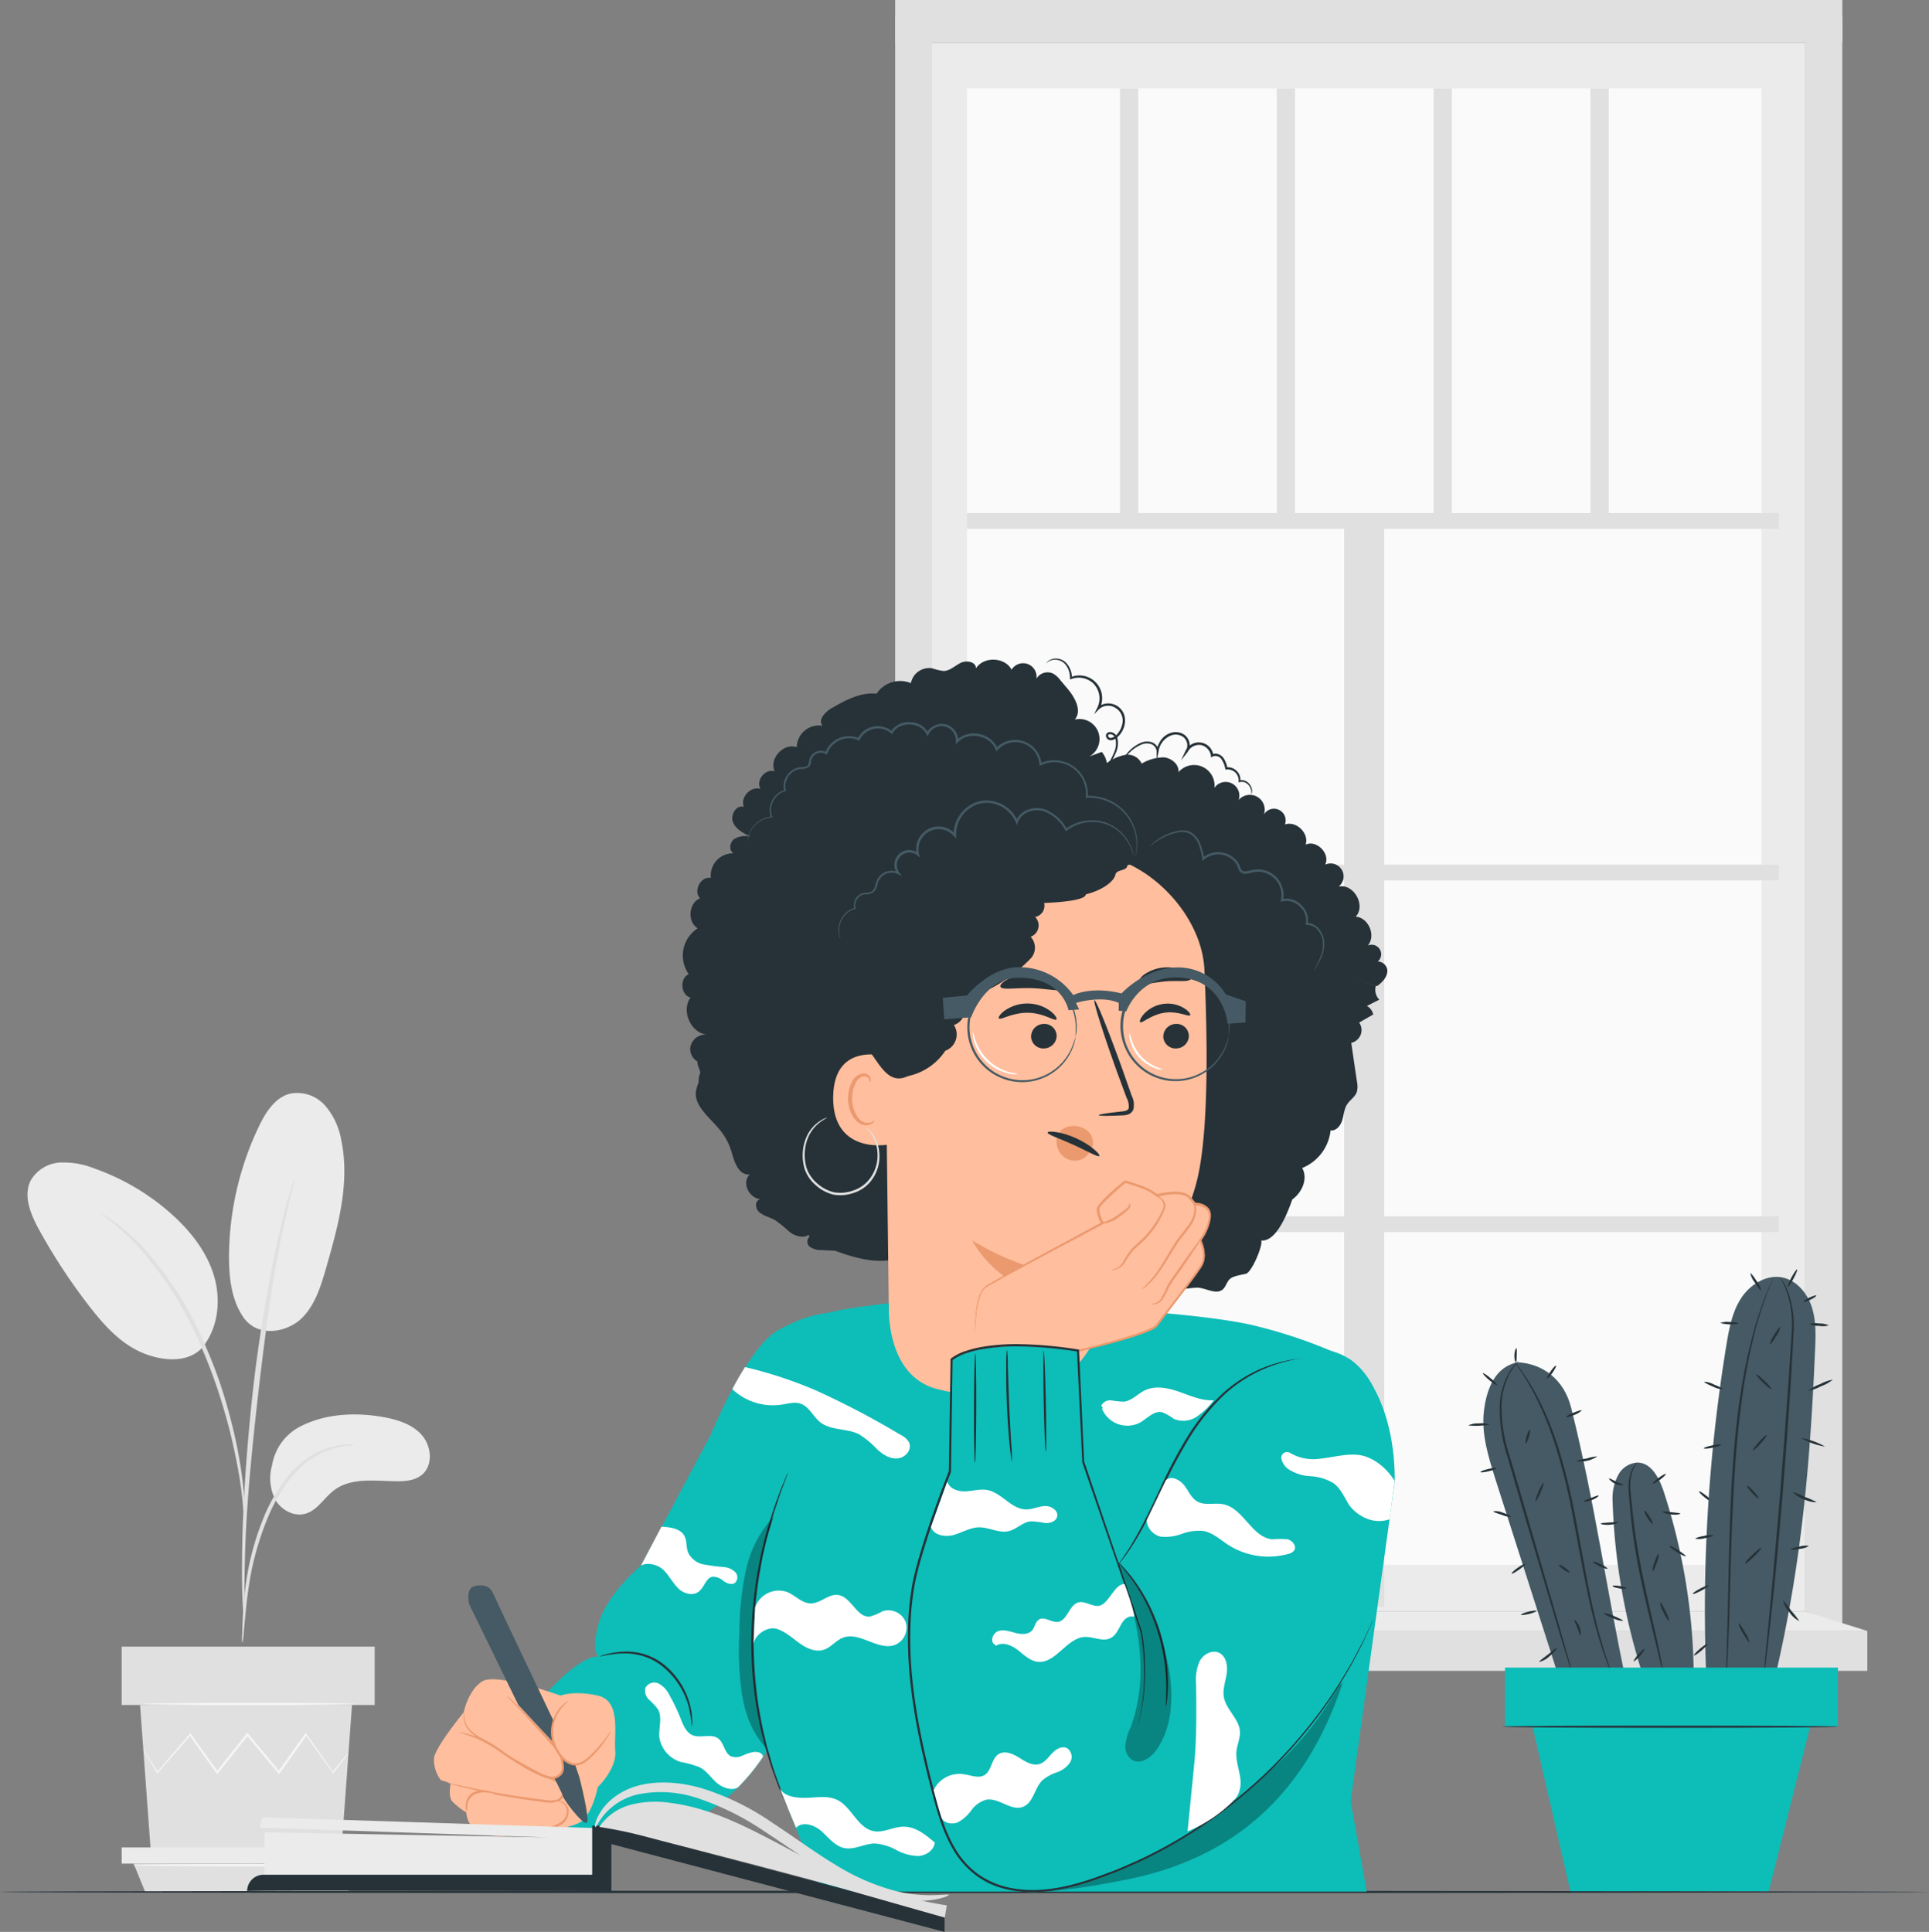 <svg xmlns="http://www.w3.org/2000/svg" width="697.714" height="698.802" viewBox="0 0 697.714 698.802">
	<rect x="0" y="0" width="697.714" height="698.802" fill="#808080" stroke="none"/>
	<g id="Novelist_writing-pana" data-name="Novelist writing-pana" transform="translate(-35.37 -40.97)">
		<g id="freepik--background-complete--inject-4" transform="translate(45.316 40.97)">
			<path id="Path_1644" data-name="Path 1644" d="M106.276,360.145c8.94-4.616,19.5-5.217,29.42-3.576,5.331.894,10.906,2.487,14.531,6.5s4.324,11.069.146,14.5c-2.471,2.064-5.933,2.373-9.151,2.341-7.786-.1-16.416-1.463-22.625,3.251-3.543,2.666-5.916,7.1-10.142,8.42s-8.826-1.17-11.036-4.876a17.083,17.083,0,0,1-1.235-12.646,19.293,19.293,0,0,1,10.094-13.913Z" transform="translate(-7.712 155.883)" fill="#ebebeb" />
			<path id="Path_1645" data-name="Path 1645" d="M91.5,365.3c5.478,7.818,16.108,5.234,21.049.455s7.005-11.687,8.907-18.269c4.34-15.067,8.712-30.882,5.478-46.226a25.73,25.73,0,0,0-5.9-12.564,13.442,13.442,0,0,0-12.711-4.226c-5.364,1.414-8.7,6.68-11.1,11.67a110.233,110.233,0,0,0-10.89,47.283c0,7.607.878,15.587,5.169,21.878" transform="translate(-13.447 111.145)" fill="#ebebeb" />
			<path id="Path_1646" data-name="Path 1646" d="M104.507,366.846c5.949-7.054,7.07-17.343,4.437-26.169s-8.615-16.351-15.506-22.479a83.464,83.464,0,0,0-27.762-16.368A29.762,29.762,0,0,0,53.193,299.7a13.084,13.084,0,0,0-10.467,6.339c-2.926,5.575-.13,12.337,2.909,17.879a210.477,210.477,0,0,0,18.221,27.762c5.461,7.054,11.735,13.995,20.057,17.18s16.985,2.812,21.39-2.958" transform="translate(-41.489 120.818)" fill="#ebebeb" />
			<path id="Path_1647" data-name="Path 1647" d="M89.318,434.311a15.507,15.507,0,0,0,.5-3.543c.244-2.584.569-5.835.943-9.752a139.264,139.264,0,0,1,2.178-14.206,108.352,108.352,0,0,1,5.169-16.79,61.764,61.764,0,0,1,8.566-15.181,31.987,31.987,0,0,1,10.841-9,30.477,30.477,0,0,1,9.118-2.844,17.246,17.246,0,0,0,3.527-.5,17.545,17.545,0,0,0-3.592,0,27.829,27.829,0,0,0-9.508,2.487,31.744,31.744,0,0,0-11.378,9.086,60.009,60.009,0,0,0-8.891,15.49,101.377,101.377,0,0,0-5.12,17.05,118.455,118.455,0,0,0-1.9,14.4c-.309,4.112-.423,7.444-.471,9.752A17.52,17.52,0,0,0,89.318,434.311Z" transform="translate(-11.64 160.044)" fill="#e0e0e0" />
			<path id="Path_1648" data-name="Path 1648" d="M89.986,463.688a7.184,7.184,0,0,0,.1-1.625v-4.714c0-4.1,0-10.012.211-17.31.374-14.628,1.625-30.362,4.063-52.532,2.292-20.854,5.38-45.121,8.647-60.9.7-3.592,1.4-6.827,2.064-9.655s1.17-5.266,1.625-7.249.813-3.381,1.105-4.584a6.715,6.715,0,0,0,.293-1.625,7.313,7.313,0,0,0-.585,1.544c-.358,1.186-.8,2.682-1.365,4.519s-1.219,4.389-1.934,7.217-1.512,6.03-2.276,9.622a532.173,532.173,0,0,0-9.1,56.5c-2.341,22.2-3.478,42.455-3.576,57.1-.1,7.33,0,13.263.244,17.359.13,1.918.211,3.478.293,4.714a6.924,6.924,0,0,0,.2,1.625Z" transform="translate(-11.641 123.207)" fill="#e0e0e0" />
			<path id="Path_1649" data-name="Path 1649" d="M109.834,420.007a27.892,27.892,0,0,0,0-4.876c-.179-3.153-.618-7.737-1.5-13.328A181.775,181.775,0,0,0,104,382.3a162.257,162.257,0,0,0-8.127-23,122.425,122.425,0,0,0-23.877-37.156,61.108,61.108,0,0,0-5.64-5.136c-.861-.732-1.625-1.447-2.389-2.032l-2.178-1.5a31.338,31.338,0,0,0-4.145-2.649c-.244.309,5.868,3.9,13.572,12.109A128.991,128.991,0,0,1,94.49,359.965a183.875,183.875,0,0,1,8.127,22.755c2.129,7.135,3.543,13.7,4.616,19.245s1.625,10.061,1.95,13.2a32.624,32.624,0,0,0,.65,4.844Z" transform="translate(-31.392 127.797)" fill="#e0e0e0" />
			<path id="Path_1650" data-name="Path 1650" d="M66.54,420.4l3.917,53.589h68.835l3.9-53.589Z" transform="translate(-25.823 196.32)" fill="#e0e0e0" />
			<rect id="Rectangle_248" data-name="Rectangle 248" width="91.509" height="21.114" transform="translate(34.069 595.607)" fill="#e0e0e0" />
			<path id="Path_1651" data-name="Path 1651" d="M62.45,452.1v5.851h90.014V452.1Z" transform="translate(-28.381 216.145)" fill="#ebebeb" />
			<path id="Path_1652" data-name="Path 1652" d="M69.31,466,65.1,455.7h82.423L142.615,466Z" transform="translate(-26.724 218.397)" fill="#e0e0e0" />
			<path id="Path_1653" data-name="Path 1653" d="M141.494,434.059a2.44,2.44,0,0,1-.325.5l-1.024,1.365-4.015,5.12-.179.228-.163-.228-9.866-13.637h.569l-9.752,13.734-.309.439-.341-.406c-3.576-4.258-7.461-8.891-11.508-13.686h.666c-.2.26-.406.536-.634.8L94.325,441.195l-.341.423-.309-.439-9.752-13.734h.569L72.529,441.065l-.211.244-.163-.276-3.673-6.274-.959-1.625a3.254,3.254,0,0,1-.293-.6,2.861,2.861,0,0,1,.406.52l1.057,1.625,3.933,6.16h-.374L84,427.07l.293-.358.276.374,9.752,13.669h-.65l10.256-13,.634-.78.325-.423.341.406,11.378,13.718h-.634c3.543-4.876,6.827-9.525,9.752-13.653l.293-.406.276.406,9.655,13.767h-.358l4.177-4.99,1.105-1.3a2.681,2.681,0,0,1,.618-.439Z" transform="translate(-25.392 200.167)" fill="#f5f5f5" />
			<path id="Path_1654" data-name="Path 1654" d="M143.927,420.343c0,.244-17.245.439-38.505.439s-38.522-.2-38.522-.439,17.245-.423,38.522-.423S143.927,420.05,143.927,420.343Z" transform="translate(-25.598 196.02)" fill="#f5f5f5" />
			<path id="Path_1655" data-name="Path 1655" d="M148.644,456.223c0,.244-18.741.423-41.854.423s-41.87-.179-41.87-.423,18.741-.423,41.87-.423S148.644,455.979,148.644,456.223Z" transform="translate(-26.836 218.459)" fill="#f5f5f5" />
			<rect id="Rectangle_249" data-name="Rectangle 249" width="315.878" height="567.439" transform="translate(327.191 15.49)" fill="#ebebeb" />
			<rect id="Rectangle_250" data-name="Rectangle 250" width="287.368" height="534.086" transform="translate(339.804 31.939)" fill="#fafafa" />
			<path id="Path_1656" data-name="Path 1656" d="M450.481,626.761l-13.361-5.12V44.58h13.361Z" transform="translate(205.933 -38.712)" fill="#e0e0e0" />
			<rect id="Rectangle_251" data-name="Rectangle 251" width="293.61" height="5.689" transform="translate(339.804 185.587)" fill="#e0e0e0" />
			<rect id="Rectangle_252" data-name="Rectangle 252" width="293.61" height="5.689" transform="translate(339.804 312.773)" fill="#e0e0e0" />
			<rect id="Rectangle_253" data-name="Rectangle 253" width="293.61" height="5.689" transform="translate(339.804 439.96)" fill="#e0e0e0" />
			<rect id="Rectangle_254" data-name="Rectangle 254" width="392.742" height="14.515" transform="translate(476.223 581.173) rotate(-90)" fill="#e0e0e0" />
			<rect id="Rectangle_255" data-name="Rectangle 255" width="6.583" height="156.476" transform="translate(395.149 31.939)" fill="#e0e0e0" />
			<rect id="Rectangle_256" data-name="Rectangle 256" width="6.583" height="156.476" transform="translate(451.875 31.939)" fill="#e0e0e0" />
			<rect id="Rectangle_257" data-name="Rectangle 257" width="6.583" height="156.476" transform="translate(508.601 31.939)" fill="#e0e0e0" />
			<rect id="Rectangle_258" data-name="Rectangle 258" width="6.583" height="156.476" transform="translate(565.343 31.939)" fill="#e0e0e0" />
			<rect id="Rectangle_259" data-name="Rectangle 259" width="13.361" height="580.572" transform="translate(313.831 5.868)" fill="#e0e0e0" />
			<rect id="Rectangle_260" data-name="Rectangle 260" width="342.599" height="15.49" transform="translate(313.831)" fill="#e0e0e0" />
			<rect id="Rectangle_261" data-name="Rectangle 261" width="361.112" height="14.417" transform="translate(304.355 589.95)" fill="#e0e0e0" />
			<path id="Path_1657" data-name="Path 1657" d="M567.438,399.61l22.414,7.022H228.74l22.837-7.022Z" transform="translate(75.615 183.319)" fill="#ebebeb" />
		</g>
		<g id="freepik--Desk--inject-4" transform="translate(35.37 724.884)">
			<path id="Path_1658" data-name="Path 1658" d="M733.083,462.163c0,.244-156.2.423-348.84.423s-348.873-.114-348.873-.423,156.167-.423,348.873-.423S733.083,462,733.083,462.163Z" transform="translate(-35.37 -461.74)" fill="#263238" />
		</g>
		<g id="freepik--Plant--inject-4" transform="translate(566.416 500.151)">
			<path id="Path_1732" data-name="Path 1732" d="M418.391,376.8c-.146.179-1.365-.553-2.731-1.625s-2.341-2.113-2.194-2.292,1.365.553,2.731,1.625S418.537,376.619,418.391,376.8Z" transform="translate(-329.969 -292.596)" fill="#263238" />
			<path id="Path_1733" data-name="Path 1733" d="M454.63,351.249c.228-5.169.374-10.484-1.268-15.392s-5.429-9.444-10.5-10.5c-5.786-1.187-11.719,2.471-14.954,7.412s-4.372,10.939-5.331,16.774a591.961,591.961,0,0,0-7.249,121.774l23.682,3.332C449.412,432.193,452.744,394.972,454.63,351.249Z" transform="translate(-329.15 -322.44)" fill="#455a64" />
			<path id="Path_1734" data-name="Path 1734" d="M436.642,325.16a1.033,1.033,0,0,1-.114.39l-.39,1.073c-.374.992-.91,2.357-1.625,4.08-.325.894-.764,1.869-1.122,2.974s-.731,2.292-1.154,3.576-.845,2.666-1.317,4.128-.8,3.056-1.235,4.7a208.674,208.674,0,0,0-4.421,23.438c-1.284,8.907-2.129,18.773-2.779,29.143-1.219,20.756-1.4,39.594-1.934,53.231-.26,6.81-.488,12.32-.748,16.124-.13,1.853-.228,3.251-.309,4.372a3.839,3.839,0,0,1-.1,1.138,2.393,2.393,0,0,1,0,.39,1.039,1.039,0,0,1,0-.39c0-.309,0-.683,0-1.138,0-1.073.081-2.536.13-4.389.163-3.8.309-9.313.488-16.14.374-13.621.471-32.508,1.625-53.248.65-10.386,1.528-20.269,2.844-29.257a199.289,199.289,0,0,1,4.779-23.487c.455-1.625.878-3.251,1.284-4.7l1.4-4.112,1.219-3.576c.374-1.105.845-2.064,1.187-2.942l1.739-4.047.471-1.04a1.174,1.174,0,0,1,.081-.293Z" transform="translate(-326.262 -322.423)" fill="#263238" />
			<path id="Path_1735" data-name="Path 1735" d="M433.519,325.17a17.164,17.164,0,0,1,2.893,4.876,36.245,36.245,0,0,1,2.162,15.311c-.634,13.1-1.8,31.142-3.365,51.053s-3.251,37.92-4.7,50.94c-.7,6.5-1.3,11.768-1.755,15.409-.211,1.755-.39,3.153-.536,4.177l-.146,1.089a1.071,1.071,0,0,1-.1.358,1.1,1.1,0,0,1,0-.374V466.92c.1-1.04.211-2.438.374-4.21l1.479-15.425c1.251-13,2.893-31.029,4.454-50.94s2.828-37.953,3.608-51a36.913,36.913,0,0,0-1.869-15.181A30.739,30.739,0,0,0,433.519,325.17Z" transform="translate(-320.896 -322.416)" fill="#263238" />
			<path id="Path_1736" data-name="Path 1736" d="M444.836,364.091a24.77,24.77,0,0,1-8.7-3.121A26,26,0,0,1,444.836,364.091Z" transform="translate(-315.78 -300.027)" fill="#263238" />
			<path id="Path_1737" data-name="Path 1737" d="M446.661,348a14.63,14.63,0,0,1-4.275,2.373A14.336,14.336,0,0,1,437.77,352a14.059,14.059,0,0,1,4.275-2.373A14.515,14.515,0,0,1,446.661,348Z" transform="translate(-314.761 -308.139)" fill="#263238" />
			<path id="Path_1738" data-name="Path 1738" d="M445.025,336.229a7.787,7.787,0,0,1-3.527.179,7.964,7.964,0,0,1-3.478-.666,7.282,7.282,0,0,1,3.527-.179A7.443,7.443,0,0,1,445.025,336.229Z" transform="translate(-314.604 -316.003)" fill="#263238" />
			<path id="Path_1739" data-name="Path 1739" d="M428.8,330.549c-.2.114-1.235-1.17-2.308-2.893a8.47,8.47,0,0,1-1.625-3.332c.2-.13,1.235,1.17,2.324,2.877a8.469,8.469,0,0,1,1.609,3.348Z" transform="translate(-322.828 -322.951)" fill="#263238" />
			<path id="Path_1740" data-name="Path 1740" d="M424.9,335.7a13.8,13.8,0,0,1-6.713-.146,7.152,7.152,0,0,1,3.365-.358C423.408,335.243,424.9,335.454,424.9,335.7Z" transform="translate(-327.006 -316.187)" fill="#263238" />
			<path id="Path_1741" data-name="Path 1741" d="M421.364,351.2a8.484,8.484,0,0,1-3.543-.975c-1.869-.764-3.251-1.544-3.251-1.755a7.932,7.932,0,0,1,3.543.975C420.015,350.193,421.462,350.957,421.364,351.2Z" transform="translate(-329.27 -307.845)" fill="#263238" />
			<path id="Path_1742" data-name="Path 1742" d="M420.78,362.525c0,.228-1.3.715-3.007,1.073s-3.153.455-3.251.228,1.3-.7,3.007-1.056S420.731,362.3,420.78,362.525Z" transform="translate(-329.303 -299.128)" fill="#263238" />
			<path id="Path_1743" data-name="Path 1743" d="M419.229,382.712c0,.228-1.382.683-3.251,1.008a6.875,6.875,0,0,1-3.348.163c0-.228,1.4-.683,3.251-1.008a6.858,6.858,0,0,1,3.348-.163Z" transform="translate(-330.483 -286.515)" fill="#263238" />
			<path id="Path_1744" data-name="Path 1744" d="M417.79,393.818c.1.2-1.089,1.04-2.666,1.885s-2.958,1.349-3.072,1.138,1.089-1.057,2.666-1.885S417.677,393.607,417.79,393.818Z" transform="translate(-330.849 -279.514)" fill="#263238" />
			<path id="Path_1745" data-name="Path 1745" d="M426.19,409.088c-.2.114-1.235-1.317-2.324-3.251a9.883,9.883,0,0,1-1.625-3.625c.211-.114,1.252,1.317,2.324,3.251a9.265,9.265,0,0,1,1.625,3.625Z" transform="translate(-324.473 -274.239)" fill="#263238" />
			<path id="Path_1746" data-name="Path 1746" d="M429.563,385.436c.163.163-1.008,1.625-2.6,3.137s-3.007,2.7-3.251,2.519,1.008-1.625,2.6-3.121S429.4,385.273,429.563,385.436Z" transform="translate(-323.572 -284.736)" fill="#263238" />
			<path id="Path_1747" data-name="Path 1747" d="M428.342,376.156c-.179.163-1.252-.731-2.406-1.983s-1.951-2.373-1.788-2.536,1.252.715,2.406,1.967S428.5,375.993,428.342,376.156Z" transform="translate(-323.293 -293.368)" fill="#263238" />
			<path id="Path_1748" data-name="Path 1748" d="M430.436,360.325c.179.163-.8,1.528-2.162,3.056s-2.617,2.633-2.8,2.471.8-1.512,2.162-3.039S430.257,360.179,430.436,360.325Z" transform="translate(-322.461 -300.439)" fill="#263238" />
			<path id="Path_1749" data-name="Path 1749" d="M431.641,352.158c-.179.163-1.528-.894-3.023-2.373s-2.584-2.8-2.422-2.958,1.512.894,3.023,2.357S431.8,352,431.641,352.158Z" transform="translate(-322.009 -308.883)" fill="#263238" />
			<path id="Path_1750" data-name="Path 1750" d="M432.975,336.283a8.258,8.258,0,0,1-1.512,3.365c-1.04,1.739-2.032,3.056-2.243,2.926a8.63,8.63,0,0,1,1.512-3.365C431.772,337.453,432.78,336.169,432.975,336.283Z" transform="translate(-320.108 -315.471)" fill="#263238" />
			<path id="Path_1751" data-name="Path 1751" d="M436.61,323.483c.211.114-.39,1.625-1.333,3.365s-1.869,3.072-2.081,2.958.39-1.625,1.333-3.365S436.415,323.369,436.61,323.483Z" transform="translate(-317.648 -323.476)" fill="#263238" />
			<path id="Path_1752" data-name="Path 1752" d="M441.313,329.314c.114.211-.845.878-2.113,1.5s-2.373.926-2.487.715.861-.878,2.129-1.479S441.216,329.1,441.313,329.314Z" transform="translate(-315.427 -319.864)" fill="#263238" />
			<path id="Path_1753" data-name="Path 1753" d="M442.983,376.7a9.637,9.637,0,0,1-4.649-1.122,9.851,9.851,0,0,1-4.015-2.568,22.457,22.457,0,0,1,4.356,1.788,25.56,25.56,0,0,1,4.307,1.9Z" transform="translate(-316.918 -292.498)" fill="#263238" />
			<path id="Path_1754" data-name="Path 1754" d="M440.444,385.042a7.054,7.054,0,0,1-3.251,1.04c-1.8.358-3.251.455-3.332.228s1.382-.7,3.251-1.056a7.006,7.006,0,0,1,3.332-.211Z" transform="translate(-317.207 -285.042)" fill="#263238" />
			<path id="Path_1755" data-name="Path 1755" d="M438.034,404.6a8.989,8.989,0,0,1-3.608-3.251,9.3,9.3,0,0,1-2.275-4.226,26.6,26.6,0,0,1,2.926,3.706,29.708,29.708,0,0,1,2.958,3.771Z" transform="translate(-318.275 -277.42)" fill="#263238" />
			<path id="Path_1756" data-name="Path 1756" d="M412.347,410.964c-.163-.179.813-1.252,2.146-2.389s2.552-1.934,2.7-1.755-.813,1.252-2.146,2.389S412.493,411.143,412.347,410.964Z" transform="translate(-330.671 -271.369)" fill="#263238" />
			<path id="Path_1757" data-name="Path 1757" d="M412.729,376.95c-1.625-4.876-4.437-10.435-9.492-10.5a8.4,8.4,0,0,0-7.1,4.762,17.506,17.506,0,0,0-1.918,8.712,227.851,227.851,0,0,0,10.858,63.1h18.5A219.428,219.428,0,0,0,412.729,376.95Z" transform="translate(-342.008 -296.6)" fill="#455a64" />
			<path id="Path_1758" data-name="Path 1758" d="M397.222,360.589c-2.584-10.337-10.289-15.929-19.245-16.449-8.127,1.447-11.378,9.492-12.32,17.733s1.625,16.449,4.112,24.381q12.174,38.083,24.381,76.166l23.015-2.519C409.884,425.864,405.69,394.3,397.222,360.589Z" transform="translate(-359.984 -310.553)" fill="#455a64" />
			<path id="Path_1759" data-name="Path 1759" d="M401.015,366.45a20.907,20.907,0,0,0-1.625,2.617,17.262,17.262,0,0,0-.861,8.127c.358,3.511.764,7.753,1.349,12.385s1.43,9.752,2.471,15.051c2.1,10.63,4.454,20.171,5.949,27.112.764,3.478,1.333,6.29,1.625,8.257.146.894.276,1.625.39,2.259a3.545,3.545,0,0,1,.081.8,3.086,3.086,0,0,1-.26-.764l-.536-2.227c-.488-2.064-1.154-4.876-1.95-8.127-1.625-6.908-4.1-16.416-6.193-27.079-1.04-5.331-1.853-10.435-2.422-15.116-.293-2.324-.488-4.567-.683-6.648s-.39-4.015-.488-5.786a16.919,16.919,0,0,1,1.17-8.371,7.216,7.216,0,0,1,1.983-2.487Z" transform="translate(-339.787 -296.6)" fill="#263238" />
			<path id="Path_1760" data-name="Path 1760" d="M376.054,343.74a31.639,31.639,0,0,0-2.779,3.738,26.186,26.186,0,0,0-3.511,12.044,55.8,55.8,0,0,0,2.861,18.529c2.016,6.843,4.226,14.352,6.5,22.252,4.584,15.766,8.728,30.037,11.768,40.472,1.447,5.136,2.633,9.313,3.478,12.3.374,1.4.683,2.5.91,3.348a9.391,9.391,0,0,1,.26,1.187,5.037,5.037,0,0,1-.423-1.138c-.276-.829-.618-1.934-1.056-3.251L390.325,441c-3.1-10.419-7.331-24.673-12.012-40.423-2.308-7.9-4.5-15.409-6.5-22.268a55.148,55.148,0,0,1-2.682-18.789,25.6,25.6,0,0,1,3.82-12.174A14.045,14.045,0,0,1,376.054,343.74Z" transform="translate(-357.704 -310.803)" fill="#263238" />
			<path id="Path_1761" data-name="Path 1761" d="M407.782,457.488a6.251,6.251,0,0,1-.52-1.105c-.309-.731-.8-1.82-1.317-3.251-1.089-2.828-2.5-6.989-3.95-12.223s-2.909-11.524-4.291-18.562-2.8-14.775-4.34-22.885a224.5,224.5,0,0,0-5.445-22.609,125.153,125.153,0,0,0-6.713-17.733,92.891,92.891,0,0,0-6.193-11.166c-.8-1.3-1.512-2.227-1.951-2.893a5.853,5.853,0,0,1-.634-1.04,7.823,7.823,0,0,1,.78.926c.471.65,1.235,1.544,2.064,2.812a83.54,83.54,0,0,1,6.5,11.1,119.862,119.862,0,0,1,6.924,17.765,225.223,225.223,0,0,1,5.526,22.755c1.528,8.127,2.958,15.848,4.275,22.9s2.714,13.328,4.1,18.546,2.7,9.411,3.69,12.272c.471,1.43.91,2.536,1.17,3.251a5.822,5.822,0,0,1,.325,1.138Z" transform="translate(-355.623 -310.628)" fill="#263238" />
			<path id="Path_1762" data-name="Path 1762" d="M370.607,367.742c0,.228-1.186.715-2.8,1.105s-2.942.52-2.991.293,1.2-.731,2.8-1.105S370.558,367.514,370.607,367.742Z" transform="translate(-360.383 -295.86)" fill="#263238" />
			<path id="Path_1763" data-name="Path 1763" d="M369.876,358.192a28.412,28.412,0,0,1-7.786.309,7.962,7.962,0,0,1,3.868-.731A8.127,8.127,0,0,1,369.876,358.192Z" transform="translate(-362.09 -302.077)" fill="#263238" />
			<path id="Path_1764" data-name="Path 1764" d="M370.424,350.864c-.163.179-1.4-.634-2.8-1.82s-2.389-2.276-2.243-2.454,1.4.634,2.8,1.82S370.57,350.685,370.424,350.864Z" transform="translate(-360.038 -309.036)" fill="#263238" />
			<path id="Path_1765" data-name="Path 1765" d="M373.077,341c.228,0,.163,1.17.13,2.519s0,2.471-.276,2.519-.618-1.089-.569-2.536S372.849,341,373.077,341Z" transform="translate(-355.669 -312.516)" fill="#263238" />
			<path id="Path_1766" data-name="Path 1766" d="M382.867,344.895c.2.13-.374,1.268-1.252,2.536s-1.755,2.178-1.951,2.048.374-1.268,1.252-2.536S382.672,344.765,382.867,344.895Z" transform="translate(-351.123 -310.088)" fill="#263238" />
			<path id="Path_1767" data-name="Path 1767" d="M389.522,354.861a7.351,7.351,0,0,1-2.666,1.625c-1.56.715-2.893.975-2.974.748s1.105-.894,2.649-1.528S389.424,354.65,389.522,354.861Z" transform="translate(-348.464 -303.882)" fill="#263238" />
			<path id="Path_1768" data-name="Path 1768" d="M393.753,365.08a10.76,10.76,0,0,1-7.623,1.723,14.842,14.842,0,0,1,3.787-.959A14.448,14.448,0,0,1,393.753,365.08Z" transform="translate(-347.056 -297.457)" fill="#263238" />
			<path id="Path_1769" data-name="Path 1769" d="M374.905,364.053c-.228,0,0-1.219.358-2.568s.943-2.389,1.17-2.324,0,1.219-.358,2.568S375.116,364.118,374.905,364.053Z" transform="translate(-354.133 -301.16)" fill="#263238" />
			<path id="Path_1770" data-name="Path 1770" d="M377.122,377.536c-.228-.1.244-1.625,1.04-3.462s1.625-3.251,1.8-3.121-.244,1.625-1.04,3.462S377.333,377.666,377.122,377.536Z" transform="translate(-352.725 -293.789)" fill="#263238" />
			<path id="Path_1771" data-name="Path 1771" d="M374.06,379.34a8.5,8.5,0,0,1-3.251-.731c-1.755-.553-3.251-1.057-3.137-1.284a6.129,6.129,0,0,1,3.4.471C372.809,378.365,374.141,379.129,374.06,379.34Z" transform="translate(-358.603 -289.84)" fill="#263238" />
			<path id="Path_1772" data-name="Path 1772" d="M376.657,389.01c.13.179-.845,1.122-2.211,2.081s-2.552,1.625-2.682,1.414.845-1.138,2.194-2.1S376.511,388.848,376.657,389.01Z" transform="translate(-356.047 -282.508)" fill="#263238" />
			<path id="Path_1773" data-name="Path 1773" d="M379.481,399.5c0,.228-1.17.731-2.731,1.105s-2.861.5-2.909.276,1.154-.715,2.714-1.105S379.432,399.277,379.481,399.5Z" transform="translate(-354.742 -276.001)" fill="#263238" />
			<path id="Path_1774" data-name="Path 1774" d="M393.152,373.817c.13.2-.926,1.04-2.438,1.625s-2.844.634-2.893.406,1.154-.65,2.6-1.2S392.989,373.622,393.152,373.817Z" transform="translate(-345.999 -292.021)" fill="#263238" />
			<path id="Path_1775" data-name="Path 1775" d="M395.067,391.036c-.1.211-1.333-.163-2.763-.845s-2.519-1.4-2.422-1.625,1.349.163,2.779.845S395.165,390.824,395.067,391.036Z" transform="translate(-344.713 -282.811)" fill="#263238" />
			<path id="Path_1776" data-name="Path 1776" d="M399.253,402.753a8.892,8.892,0,0,1-3.657-.992c-1.934-.748-3.446-1.544-3.365-1.772a8.875,8.875,0,0,1,3.673.991C397.839,401.745,399.334,402.526,399.253,402.753Z" transform="translate(-343.242 -275.625)" fill="#263238" />
			<path id="Path_1777" data-name="Path 1777" d="M377.872,412.744c-.114-.211,1.382-1.235,3.137-2.6s3.088-2.6,3.251-2.438-.927,1.625-2.747,3.1A7.591,7.591,0,0,1,377.872,412.744Z" transform="translate(-352.224 -270.809)" fill="#263238" />
			<path id="Path_1778" data-name="Path 1778" d="M387.888,407c-.228,0-.553-1.235-1.138-2.714s-1.17-2.633-.975-2.779,1.154.878,1.772,2.471S388.115,406.983,387.888,407Z" transform="translate(-347.302 -274.686)" fill="#263238" />
			<path id="Path_1779" data-name="Path 1779" d="M386.1,391.974c-.146.179-1.105-.276-2.162-1.04s-1.8-1.512-1.625-1.707,1.089.276,2.146,1.024S386.227,391.779,386.1,391.974Z" transform="translate(-349.461 -282.383)" fill="#263238" />
			<path id="Path_1780" data-name="Path 1780" d="M407.872,369.018c.146.179-.8,1.105-2.1,2.064s-2.471,1.625-2.6,1.4.8-1.122,2.1-2.081S407.775,368.79,407.872,369.018Z" transform="translate(-336.404 -295.023)" fill="#263238" />
			<path id="Path_1781" data-name="Path 1781" d="M411.745,378.115c0,.228-1.447.536-3.251.325s-3.251-.8-3.121-1.024,1.479,0,3.251.2S411.728,377.872,411.745,378.115Z" transform="translate(-335.026 -289.801)" fill="#263238" />
			<path id="Path_1782" data-name="Path 1782" d="M397.812,379.843c0,.228-1.317.715-3.088.829s-3.17-.2-3.153-.423,1.414-.309,3.1-.423S397.763,379.615,397.812,379.843Z" transform="translate(-343.654 -288.311)" fill="#263238" />
			<path id="Path_1783" data-name="Path 1783" d="M398.577,372.356c0,.228-1.4.26-2.909-.439s-2.373-1.755-2.211-1.918,1.187.52,2.568,1.154S398.61,372.112,398.577,372.356Z" transform="translate(-342.485 -294.396)" fill="#263238" />
			<path id="Path_1784" data-name="Path 1784" d="M412.745,388.724c-.13.2-1.544-.471-3.153-1.479s-2.828-2-2.7-2.211,1.528.471,3.137,1.5S412.859,388.529,412.745,388.724Z" transform="translate(-334.076 -285.002)" fill="#263238" />
			<rect id="Rectangle_264" data-name="Rectangle 264" width="120.425" height="21.341" transform="translate(13.312 144.016)" fill="#0dbdb8" />
			<path id="Path_1785" data-name="Path 1785" d="M375.81,422.6l14.645,63.78h71.777l16.026-63.78Z" transform="translate(-353.51 -261.485)" fill="#0dbdb8" />
			<path id="Path_1786" data-name="Path 1786" d="M491.015,425.358c0,.244-27.16.423-60.659.423s-60.676-.179-60.676-.423S396.84,425,430.339,425,491.015,425.13,491.015,425.358Z" transform="translate(-357.343 -259.984)" fill="#263238" />
			<path id="Path_1787" data-name="Path 1787" d="M404.287,381.911c-.211.114-1.024-.845-1.853-2.146s-1.317-2.471-1.105-2.6,1.008.845,1.837,2.145S404.482,381.781,404.287,381.911Z" transform="translate(-337.581 -289.907)" fill="#263238" />
			<path id="Path_1788" data-name="Path 1788" d="M403.153,393.037a6.875,6.875,0,0,1,.634-3.251c.569-1.723,1.219-3.056,1.43-2.974s0,1.528-.634,3.251S403.381,393.118,403.153,393.037Z" transform="translate(-336.415 -283.869)" fill="#263238" />
			<path id="Path_1789" data-name="Path 1789" d="M408.021,404.358c-.211.1-1.105-1.333-2.015-3.251a8.7,8.7,0,0,1-1.235-3.576c.211-.1,1.105,1.333,2,3.251a8.58,8.58,0,0,1,1.252,3.576Z" transform="translate(-335.398 -277.165)" fill="#263238" />
			<path id="Path_1790" data-name="Path 1790" d="M398.949,412.375c-.162-.162.553-1.268,1.625-2.5s2.064-2.1,2.243-1.934-.536,1.268-1.625,2.487S399.128,412.521,398.949,412.375Z" transform="translate(-339.053 -270.667)" fill="#263238" />
			<path id="Path_1791" data-name="Path 1791" d="M399.233,394.847c0,.244-1.2.228-2.584,0s-2.487-.634-2.438-.861,1.187-.228,2.584,0S399.282,394.62,399.233,394.847Z" transform="translate(-342.003 -279.487)" fill="#263238" />
		</g>
		<g id="freepik--Character--inject-4" transform="translate(124.701 279.18)">
			<path id="Path_1792" data-name="Path 1792" d="M442.2,300.052a3.576,3.576,0,0,0-3.446-3.1,3.438,3.438,0,0,0-3.608-5.77c3.056-3.543.26-10.159-4.4-10.435,3.82-4.015-.715-12.077-6.144-10.906a4.681,4.681,0,0,0-4.876-7.916c1.934-3.95-3.072-9.086-7.07-7.249,1.333-4.1-3.413-8.728-7.493-7.282a4.226,4.226,0,0,0-7.607-3.608,5.364,5.364,0,0,0-9.135-5.25,4.957,4.957,0,0,0-8.761-4.421,7.412,7.412,0,0,0-13-5.64c.309-2.8-2.519-5.12-5.315-5.364a15.961,15.961,0,0,0-8,2.259,5.559,5.559,0,0,0-5.965-3.153,16.254,16.254,0,0,0-6.632,2.942,8.126,8.126,0,0,0-1.837-4.015l-4.437,1.625a7.249,7.249,0,0,0-5.315-13.328c2.731-3.251,0-8.127-2.812-11.378l-2.422-2.877a8.956,8.956,0,0,0-2.5-2.324,4.681,4.681,0,0,0-6.144,1.788,4.876,4.876,0,0,0-8.988-3.251c-2.422-4.616-10.142-4.876-12.889-.471.1-2.357-3.365-3.039-5.478-2.015s-3.95,2.958-6.29,2.958a23.291,23.291,0,0,1-4.145-.992,6.729,6.729,0,0,0-7.607,5.38,10.24,10.24,0,0,0-12.434,3.836c-5.77-.634-11.248,2.357-16.254,5.234-2.389,1.365-5.1,4.356-3.251,6.355a8,8,0,0,0-9.346,7.769c-4.73-1.739-10.142,4.177-7.981,8.745-3.348-1.2-6.989,3.251-5.12,6.339-3.543-1.17-7.477,3.1-6.03,6.5-2.682-.91-4.99,2.861-3.95,5.494s3.836,4.063,6.4,5.25a8.127,8.127,0,0,0-5.981.878c-1.625,1.235-2,4.242-.146,5.185a8.013,8.013,0,0,0-8.273,8.907c-3.641-.8-6.5,4.779-3.868,7.331-4.193,1.625-4.746,8.549-.878,10.858a11.7,11.7,0,0,0-3.251,16.6c-3.365,1.5-2.926,7.477.618,8.468-3.381,4.779,0,12.629,5.868,13.409a5.526,5.526,0,0,0-5.965,4.957,5.461,5.461,0,0,0,2.649,4.795v.569c.13,1.105.78,2.146.991,3.251v.26a7.443,7.443,0,0,0-.569,2.714,3.952,3.952,0,0,0,0,.618,19.229,19.229,0,0,0-.992,3.348c-.666,5.283,4.99,9.476,8.615,13.881a22.756,22.756,0,0,1,4.34,8.241c.959,3.462,2.5,8.257,6.5,7.932-2.909,2.8-.5,8.387,3.836,8.972-2.08.439-1.918,3.365-.325,4.714s3.9,1.82,5.77,2.893a66.235,66.235,0,0,1,5.413,4.421c1.9,1.365,4.876,2.146,6.632.829a3.675,3.675,0,0,0,.309.683h0a2.422,2.422,0,0,0,.228,3.738,7.152,7.152,0,0,0,4.161,1.105l4.876.244c6.5,2.373,13.231,4.34,19.911,3.4a9.086,9.086,0,0,0,10.63,1.788,15.376,15.376,0,0,0,13.377,1.837,11.817,11.817,0,0,0,7.981-9.33l5.819-.731,20.789,7.851c4.307,1.625,9.183,3.251,13.426,1.8a9.638,9.638,0,0,0,11.134,1.2,14.043,14.043,0,0,0,14.889,1.5,9.281,9.281,0,0,0,8.484,4.486,40.629,40.629,0,0,1,4.649-.471c3.04.2,6.388,2.454,8.793.894,1.414-.927,1.625-2.779,2.812-3.933s3.82-1.479,5.884-1.967,6.225-10.207,5.543-12.044c4.876.488,8.777-7.769,11.231-14.84,3.576-2.552,5.738-7.558,3.576-11.378a16.563,16.563,0,0,0,10.273-13.6c2.015.26,3.608-1.723,4.21-3.657s.666-4.08,1.772-5.77,2.828-2.633,3.478-4.4a7.836,7.836,0,0,0,.081-3.787c-.7-4.681-1.382-9.378-2.064-14.06a4.73,4.73,0,0,0,2.861-7.331l5.071-2.909a4.568,4.568,0,0,0-2.259-3.1l4.47-2.276a5.071,5.071,0,0,1-1.235-5.022l-8.371-2.6,8.81,2.714C440.425,304.473,442.343,302.457,442.2,300.052Z" transform="translate(-29.738 -187.373)" fill="#263238" />
			<path id="Path_1793" data-name="Path 1793" d="M312.654,412.565l-.52-27.957s27.794-4.112,34.133-40.147c3.169-17.879,2.8-47.4,1.707-71.517-.975-21.715-23.958-43.772-45.592-41.87l-58.806,10.11A13.8,13.8,0,0,0,232.1,254.821h0l1.934,158.947a39.3,39.3,0,0,0,39.3,38.83h0a39.3,39.3,0,0,0,39.318-40.033Z" transform="translate(-1.669 -160.363)" fill="#ffbe9d" />
			<path id="Path_1794" data-name="Path 1794" d="M303.488,273.1a4.632,4.632,0,0,1-4.551,4.6,4.421,4.421,0,0,1-4.7-4.258,4.616,4.616,0,0,1,4.535-4.6,4.421,4.421,0,0,1,4.714,4.259Z" transform="translate(37.193 -136.677)" fill="#263238" />
			<path id="Path_1795" data-name="Path 1795" d="M307.219,268.5c-.471.748-4.389-1.625-9.33-.878s-8.127,4-8.761,3.4c-.309-.26.081-1.544,1.463-3.056a11.85,11.85,0,0,1,6.892-3.543,11.508,11.508,0,0,1,7.542,1.544C306.747,267.056,307.446,268.161,307.219,268.5Z" transform="translate(33.934 -139.505)" fill="#263238" />
			<path id="Path_1796" data-name="Path 1796" d="M274.058,273.1a4.632,4.632,0,0,1-4.551,4.6,4.437,4.437,0,0,1-4.7-4.258,4.632,4.632,0,0,1,4.551-4.6,4.4,4.4,0,0,1,4.7,4.259Z" transform="translate(18.788 -136.677)" fill="#263238" />
			<path id="Path_1797" data-name="Path 1797" d="M278.464,270.062c-.666.7-4.632-2.357-10.3-2.422s-9.866,2.763-10.484,2.048c-.293-.309.374-1.625,2.211-2.893a14.254,14.254,0,0,1,8.4-2.5,13.8,13.8,0,0,1,8.127,2.812C278.2,268.485,278.773,269.753,278.464,270.062Z" transform="translate(14.284 -139.52)" fill="#263238" />
			<path id="Path_1798" data-name="Path 1798" d="M280.486,305.138c0-.276,3.088-.764,8.127-1.317,1.268-.114,2.487-.341,2.714-1.2a6.5,6.5,0,0,0-.78-3.787l-3.592-9.752c-4.99-13.9-8.566-25.323-8.013-25.519s5.055,10.906,10.045,24.82q1.8,5.12,3.43,9.752a7.265,7.265,0,0,1,.569,5.006,3.154,3.154,0,0,1-2.113,1.82,7.9,7.9,0,0,1-2.178.26C283.639,305.463,280.5,305.431,280.486,305.138Z" transform="translate(27.59 -139.976)" fill="#263238" />
			<path id="Path_1799" data-name="Path 1799" d="M299.87,330.8A91.917,91.917,0,0,1,251.71,317s12.093,25.242,48.323,22.5Z" transform="translate(10.595 -106.554)" fill="#eb996e" />
			<path id="Path_1800" data-name="Path 1800" d="M280.771,263.027c-.683,1.268-5.526,0-11.378-.2s-10.809.8-11.378-.52c-.26-.618.731-1.772,2.812-2.8a18.725,18.725,0,0,1,8.745-1.739,18.984,18.984,0,0,1,8.631,2.276C280.137,261.174,281.047,262.393,280.771,263.027Z" transform="translate(14.513 -143.603)" fill="#263238" />
			<path id="Path_1801" data-name="Path 1801" d="M307.56,260.482c-.845,1.219-4.73.439-9.265.845s-8.289,1.625-9.281.52c-.455-.536,0-1.723,1.625-2.958a14.628,14.628,0,0,1,14.937-1.105C307.284,258.776,307.934,259.881,307.56,260.482Z" transform="translate(33.82 -144.553)" fill="#263238" />
			<path id="Path_1802" data-name="Path 1802" d="M242.274,276.905c-.52-.244-21.309-7.266-21.5,14.222s21.406,17.262,21.455,16.644S242.274,276.905,242.274,276.905Z" transform="translate(-8.755 -132.434)" fill="#ffbe9d" />
			<path id="Path_1803" data-name="Path 1803" d="M233.6,296.935c-.1-.081-.374.244-1.008.536a3.82,3.82,0,0,1-2.812,0c-2.259-.861-4.128-4.486-4.21-8.354a12.288,12.288,0,0,1,1.105-5.348,4.307,4.307,0,0,1,2.844-2.844,1.9,1.9,0,0,1,2.194,1.04c.293.6.146,1.04.26,1.073s.471-.358.293-1.252a2.357,2.357,0,0,0-.829-1.349,2.812,2.812,0,0,0-2.064-.569,5.218,5.218,0,0,0-3.933,3.251,12.678,12.678,0,0,0-1.365,5.981c.1,4.323,2.276,8.4,5.38,9.33a4,4,0,0,0,3.43-.536C233.547,297.438,233.71,296.967,233.6,296.935Z" transform="translate(-6.692 -129.789)" fill="#eb996e" />
			<path id="Path_1804" data-name="Path 1804" d="M212.94,358.834c10.337,3.9,8.891-46.7,18.091-52.809s10.874,18.968,23.227,10.467c8.029-5.526,2.8-9.395,7.574-17.879,6.339-11.231,23.682-12.158,30.086-23.357,3.706-6.5,2.714-14.986,6.762-21.293,3.8-5.933,11.118-8.5,18.042-9.752s14.206-1.772,20.382-5.136,10.939-10.858,8.371-17.424a374.213,374.213,0,0,0-88.291,6.713c-6.729,1.333-13.865,3.088-18.529,8.127-4.876,5.315-6.03,13-6.859,20.269q-6.144,52.662-12.255,105.455" transform="translate(-13.651 -166.397)" fill="#263238" />
			<path id="Path_1805" data-name="Path 1805" d="M268.181,189.256a6.237,6.237,0,0,1,.731-.585,4.437,4.437,0,0,1,2.5-.731,4.876,4.876,0,0,1,3.625,1.625,7.607,7.607,0,0,1,1.739,5.055v.488l.471-.179a7.721,7.721,0,0,1,7.818,1.447,7.623,7.623,0,0,1,1.625,8.875l-1.2,2.406,1.9-1.9a4.876,4.876,0,0,1,5.559-.553,5.347,5.347,0,0,1,2.7,6.193,7.363,7.363,0,0,1-1.544,3.153,4,4,0,0,1-2.617,1.707,1.024,1.024,0,0,1-.91-.7c-.081-.341.163-.618.585-.683a2.064,2.064,0,0,1,2.015,1.512,7.85,7.85,0,0,1-.6,5.4,21.129,21.129,0,0,1-4.519,6.892c-1.382,1.4-2.292,2.015-2.243,2.08s.26-.114.7-.406a15.285,15.285,0,0,0,1.788-1.43,20.188,20.188,0,0,0,4.876-6.908,8.419,8.419,0,0,0,.715-5.868,2.812,2.812,0,0,0-2.812-2.032,1.447,1.447,0,0,0-.975.488,1.235,1.235,0,0,0-.276,1.154,1.772,1.772,0,0,0,1.625,1.317,3.121,3.121,0,0,0,1.918-.666,7.592,7.592,0,0,0,1.4-1.3,8.371,8.371,0,0,0,1.739-3.527,6.974,6.974,0,0,0-.26-4.063,6.063,6.063,0,0,0-9.46-2.373l.7.5a8.224,8.224,0,0,0-10.468-11.378l.471.309a8.029,8.029,0,0,0-2.016-5.413,5.153,5.153,0,0,0-4.031-1.625,4.226,4.226,0,0,0-2.6.959,2.862,2.862,0,0,0-.5.52C268.2,189.174,268.165,189.256,268.181,189.256Z" transform="translate(20.894 -187.526)" fill="#263238" />
			<path id="Path_1806" data-name="Path 1806" d="M331.711,226.366a1.509,1.509,0,0,0,.244-.471,3.022,3.022,0,0,0,0-1.528,4.063,4.063,0,0,0-1.251-2.113,3.43,3.43,0,0,0-3.251-.878l.341.309a4.21,4.21,0,0,0-1.089-3.511,4.421,4.421,0,0,0-4-1.528l.423.276a9.33,9.33,0,0,0-1.447-3.722,3.918,3.918,0,0,0-1.837-1.333,2.861,2.861,0,0,0-2.406.163l.618.309a5.3,5.3,0,0,0-10.094-1.625l-1.625,3.462,2.357-3.007a3.806,3.806,0,0,0,.7-1.512,4.779,4.779,0,0,0-1.723-4.73,5.575,5.575,0,0,0-4.779-.813,6.827,6.827,0,0,0-3.755,2.617,9.755,9.755,0,0,0-1.625,3.885l.764.081a3.738,3.738,0,0,0-2.909-3.251,5.754,5.754,0,0,0-3.917.5,13.573,13.573,0,0,0-4.876,3.95,6.615,6.615,0,0,0-1.463,3.755,4.6,4.6,0,0,0,.081,1.073c0,.228.1.341.13.341s0-.5,0-1.4a6.827,6.827,0,0,1,1.625-3.495,13.539,13.539,0,0,1,4.795-3.641,5.169,5.169,0,0,1,3.462-.406,3.023,3.023,0,0,1,2.324,2.617v3.543l.715-3.478a7.266,7.266,0,0,1,4.876-5.835,4.73,4.73,0,0,1,4.031.683,3.885,3.885,0,0,1,1.4,3.836,2.909,2.909,0,0,1-.536,1.154l.748.455a4.6,4.6,0,0,1,4.876-2.519,4.681,4.681,0,0,1,3.543,3.885v.634l.553-.341a2.633,2.633,0,0,1,3.251.943,8.68,8.68,0,0,1,1.365,3.413l.081.325h.341a3.95,3.95,0,0,1,4.421,4.242v.423l.406-.13a3.023,3.023,0,0,1,2.78.683,3.835,3.835,0,0,1,1.235,1.869A3.883,3.883,0,0,1,331.711,226.366Z" transform="translate(31.481 -177.288)" fill="#263238" />
			<path id="Path_1807" data-name="Path 1807" d="M222.777,269.078a8.387,8.387,0,0,1-.553-3.478,8.517,8.517,0,0,1,1.349-3.982,7.33,7.33,0,0,1,4.454-3.251h.26l-.081-.26a4.08,4.08,0,0,1,1.3-4.177,3.689,3.689,0,0,1,2.341-.894,4.356,4.356,0,0,0,2.909-.845,6.1,6.1,0,0,0,1.382-2.861,5.217,5.217,0,0,1,7.33-3.608l1.5.78-1.008-1.333a4.551,4.551,0,0,1,6.5-6.241l.975.829-.309-1.252a7.3,7.3,0,0,1,12.6-6.5l.829.959v-1.284a11.248,11.248,0,0,1,1.82-6.5A11.589,11.589,0,0,1,271.051,221a10.24,10.24,0,0,1,6-.926,11.654,11.654,0,0,1,9.037,6.908l.406,1.056.374-1.073a6.5,6.5,0,0,1,4.047-3.8,8.387,8.387,0,0,1,5.461-.1,14.628,14.628,0,0,1,7.656,6.843l.2.341.325-.244a15.36,15.36,0,0,1,12.012-2.893,14.775,14.775,0,0,1,8.306,4.73,15.848,15.848,0,0,1,3.17,5.331c.455,1.349.569,2.113.618,2.1a9.415,9.415,0,0,0-.423-2.162,15.49,15.49,0,0,0-11.573-10.549,15.88,15.88,0,0,0-12.548,2.893l.52.1a15.36,15.36,0,0,0-8.013-7.233,9.2,9.2,0,0,0-5.981.081,7.363,7.363,0,0,0-4.567,4.291h.8a12.45,12.45,0,0,0-9.752-7.461,11.086,11.086,0,0,0-6.5.992,12.678,12.678,0,0,0-5.039,4.5,12.157,12.157,0,0,0-1.95,7.022l.78-.309a8.127,8.127,0,0,0-14.076,7.314l.666-.423a5.331,5.331,0,0,0-7.672,7.33l.471-.569a5.981,5.981,0,0,0-6.729,1.154c-1.837,1.625-1.479,4.307-2.779,5.526a3.885,3.885,0,0,1-2.519.7,4.291,4.291,0,0,0-2.666,1.073,4.584,4.584,0,0,0-1.4,4.762l.179-.325a7.737,7.737,0,0,0-4.665,3.543,8.648,8.648,0,0,0-1.284,4.161,7.071,7.071,0,0,0,.406,2.666A3.98,3.98,0,0,0,222.777,269.078Z" transform="translate(-8.031 -167.777)" fill="#455a64" />
			<path id="Path_1808" data-name="Path 1808" d="M350.742,276.392a8.562,8.562,0,0,0,.8-1.251,27.111,27.111,0,0,0,1.885-3.755,11.232,11.232,0,0,0,.748-6.5,8.5,8.5,0,0,0-1.934-3.706A5.754,5.754,0,0,0,348,259.228l.358.423a7.428,7.428,0,0,0-2.113-6.68,7.591,7.591,0,0,0-7.331-2.341l.52.5a9.476,9.476,0,0,0-1.625-7.493,9.281,9.281,0,0,0-7.184-3.771,10.06,10.06,0,0,0-3.251.439c-.991.26-2.064.488-2.7,0s-.764-1.625-1.333-2.568a7.867,7.867,0,0,0-2.146-2.357,8.7,8.7,0,0,0-10.955.406l.65.228a22.756,22.756,0,0,0-1.512-5.689,7.607,7.607,0,0,0-3.56-4.015,7.217,7.217,0,0,0-4.714-.293,21.126,21.126,0,0,0-3.787,1.252,19.248,19.248,0,0,0-4.7,2.942c-.488.406-.845.764-1.073.991s-.341.374-.325.39a26.219,26.219,0,0,1,6.274-3.9,19.718,19.718,0,0,1,3.722-1.121,6.648,6.648,0,0,1,4.324.325,6.794,6.794,0,0,1,3.251,3.722,21.893,21.893,0,0,1,1.414,5.51l.114.764.553-.553a7.932,7.932,0,0,1,9.9-.276,7.558,7.558,0,0,1,1.9,2.1,13.271,13.271,0,0,1,.569,1.365,3.251,3.251,0,0,0,.992,1.479,2.682,2.682,0,0,0,1.788.471,8.65,8.65,0,0,0,1.625-.293,9.02,9.02,0,0,1,3.056-.423,8.5,8.5,0,0,1,6.5,3.4,8.712,8.712,0,0,1,1.5,6.81l-.146.683.666-.2a6.826,6.826,0,0,1,6.5,2.081,6.7,6.7,0,0,1,1.967,5.981l-.1.439h.455a5.136,5.136,0,0,1,3.755,1.625,7.916,7.916,0,0,1,1.853,3.381,10.956,10.956,0,0,1-.585,6.29C351.75,274.588,350.612,276.327,350.742,276.392Z" transform="translate(35.303 -163.616)" fill="#455a64" />
			<path id="Path_1809" data-name="Path 1809" d="M201.783,244.856a10.19,10.19,0,0,1,.894-3.381,10.012,10.012,0,0,1,2.584-3.251,8.923,8.923,0,0,1,5.185-2.064h.325l-.13-.293a6.81,6.81,0,0,1,.2-5.25,6.941,6.941,0,0,1,4.519-3.982h.309l-.1-.309a6.274,6.274,0,0,1,5.234-7.688,5.088,5.088,0,0,0,3.121-.764c.959-.959.65-2.259,1.056-3.056a3.608,3.608,0,0,1,5.006-1.625l.423.26.146-.471a8.4,8.4,0,0,1,11.2-4.779l.39.2.163-.406a7.314,7.314,0,0,1,11.264-2.292l.406.39.26-.488c2.292-4.161,9.9-4.194,12.19.423l.406.829.39-.829a5.178,5.178,0,0,1,9.817,2.536v1.17l.829-.861c3.917-4.08,11.752-2.243,13.556,2.731l.244.666.488-.52a8.712,8.712,0,0,1,15.116,5.218v.569l.52-.244a11.378,11.378,0,0,1,16.254,11.378v.374h.374a17.278,17.278,0,0,1,12.239,4.226,16.677,16.677,0,0,1,5.169,8.468,17.588,17.588,0,0,1,.455,6.339c-.162,1.463-.374,2.211-.325,2.227a11.127,11.127,0,0,0,.52-2.194,17.164,17.164,0,0,0-.309-6.5A16.888,16.888,0,0,0,337,232.844a17.684,17.684,0,0,0-12.613-4.486l.341.341a12.158,12.158,0,0,0-17.262-12.093l.569.325a9.541,9.541,0,0,0-16.546-5.738l.715.146a8.891,8.891,0,0,0-6.6-5.331,9.021,9.021,0,0,0-8.42,2.292l.764.325a6.258,6.258,0,0,0-3.592-5.835,6.176,6.176,0,0,0-7.9,2.893h.715a7.639,7.639,0,0,0-6.875-4,7.558,7.558,0,0,0-6.859,3.527l.683-.1a8.127,8.127,0,0,0-12.629,2.6l.569-.211a9.183,9.183,0,0,0-12.288,5.283l.569-.2a4.34,4.34,0,0,0-6.079,1.983c-.439,1.122-.228,2.259-.878,2.828s-1.625.488-2.7.585a6.68,6.68,0,0,0-4.876,3.251,6.5,6.5,0,0,0-.813,5.348l.211-.374a7.493,7.493,0,0,0-4.876,4.34,7.282,7.282,0,0,0-.13,5.624l.2-.309a9.167,9.167,0,0,0-5.38,2.243,10.11,10.11,0,0,0-2.584,3.43,9.152,9.152,0,0,0-.683,2.568A6.492,6.492,0,0,0,201.783,244.856Z" transform="translate(-20.65 -178.679)" fill="#455a64" />
			<path id="Path_1810" data-name="Path 1810" d="M222.817,289.69a1.886,1.886,0,0,0-.7.211,11.148,11.148,0,0,0-1.869,1.008,13.215,13.215,0,0,0-4.957,5.949,16.872,16.872,0,0,0-.585,11.378,13.28,13.28,0,0,0,3.82,5.721,15,15,0,0,0,6.5,3.56,14.254,14.254,0,0,0,7.379-.6,12.906,12.906,0,0,0,5.8-3.722,14.385,14.385,0,0,0,3.495-10.858,13.3,13.3,0,0,0-2.747-7.249,7.461,7.461,0,0,0-1.625-1.414c-.439-.228-.666-.341-.683-.309a9.85,9.85,0,0,1,2,1.951,13.654,13.654,0,0,1,2.389,7.07,13.832,13.832,0,0,1-3.495,10.256A12.19,12.19,0,0,1,232.1,316.1a13.685,13.685,0,0,1-6.924.553,14.255,14.255,0,0,1-6.1-3.332,12.6,12.6,0,0,1-3.608-5.25,16.6,16.6,0,0,1,.39-10.955,13.719,13.719,0,0,1,4.584-5.9C221.907,290.194,222.85,289.755,222.817,289.69Z" transform="translate(-12.996 -123.633)" fill="#e0e0e0" />
			<path id="Path_1811" data-name="Path 1811" d="M272.021,293.211a6.258,6.258,0,0,1,4.015-1.625,7.558,7.558,0,0,1,6,2.048,5.429,5.429,0,0,1,1.138,6.03l-.081-.569a6.079,6.079,0,0,1-3.836,4.616,6.5,6.5,0,0,1-5.981-.878,6.973,6.973,0,0,1-2.779-5.4,5.737,5.737,0,0,1,1.528-4.226Z" transform="translate(22.336 -122.473)" fill="#eb996e" />
			<path id="Path_1812" data-name="Path 1812" d="M230.9,300.576a7.542,7.542,0,0,0,5.12,6.778c-1.382,0-1.788,2.178-.862,3.251a4.762,4.762,0,0,0,3.836,1.121,21.325,21.325,0,0,0,16.742-9.573,6.274,6.274,0,0,0,3.1-9.313,5.559,5.559,0,0,0,3.738-6.615,4.486,4.486,0,0,0,5.429-4.6,56.887,56.887,0,0,0,18.757-13,5.77,5.77,0,0,0-.163-7.688,4.372,4.372,0,0,0,1.625-7.168,4.129,4.129,0,0,0,3.251-5.055c2.5-.114,14.986-.618,15.051-3.1,7.005-1.8,10.354-5.185,10.728-7.135s3.982-1.284,4.291-3.153c.423-2.519-2.844-3.885-5.4-4.1a46.633,46.633,0,0,0-22.252,3.625c-8.029,3.462-14.888,9.118-21.618,14.628l-9.248,7.639c-2.324,1.934-4.876,4.551-4.177,7.493-2.113-1.187-4.762.585-5.884,2.731s-1.4,4.665-2.649,6.729a32.508,32.508,0,0,1-4.372,4.73,6.7,6.7,0,0,0-2.162,5.8,8.273,8.273,0,0,0-8.907,5.12c-1.869-1.333-4.665.5-5.12,2.763a10.629,10.629,0,0,0,1.625,6.5" transform="translate(-3.15 -160.299)" fill="#263238" />
			<path id="Path_1813" data-name="Path 1813" d="M289.7,280.595a35.286,35.286,0,0,0,.081-4.779,19.5,19.5,0,0,0-5.169-11.638,18.838,18.838,0,0,0-7.33-4.876,19.358,19.358,0,0,0-10.045-.926,19.129,19.129,0,0,0-6.307,35.368,19.309,19.309,0,0,0,9.752,2.617,19.083,19.083,0,0,0,8.6-2.081,19.5,19.5,0,0,0,8.858-9.135,37.4,37.4,0,0,0,1.625-4.519,5.671,5.671,0,0,1-.2,1.235,8.946,8.946,0,0,1-.374,1.479,13.17,13.17,0,0,1-.715,1.934,19.391,19.391,0,0,1-8.891,9.541,19.6,19.6,0,0,1-8.842,2.243,20.042,20.042,0,0,1-10.142-2.633,19.064,19.064,0,0,1-4.5-3.527,18.693,18.693,0,0,1-3.413-4.876,19.765,19.765,0,0,1,4.145-23.178,18.188,18.188,0,0,1,4.876-3.413,18.741,18.741,0,0,1,5.445-1.772,19.716,19.716,0,0,1,17.961,6.193,19.505,19.505,0,0,1,5.039,12.012,17.7,17.7,0,0,1,0,2.081,8.956,8.956,0,0,1-.163,1.512A5.772,5.772,0,0,1,289.7,280.595Z" transform="translate(9.919 -143.844)" fill="#455a64" />
			<path id="Path_1814" data-name="Path 1814" d="M323.824,280.422a42.634,42.634,0,0,0,0-4.795,19.134,19.134,0,1,0-36.279,9.769,17.879,17.879,0,0,0,3.251,4.714,18.2,18.2,0,0,0,4.291,3.413,19.261,19.261,0,0,0,9.752,2.617,19,19,0,0,0,8.582-2.08,19.31,19.31,0,0,0,8.858-9.118,37.272,37.272,0,0,0,1.625-4.518,7.881,7.881,0,0,1-.2,1.235,10.777,10.777,0,0,1-.374,1.463,16.465,16.465,0,0,1-.715,1.951,19.716,19.716,0,0,1-27.892,9.135,18.6,18.6,0,0,1-4.486-3.543,18.335,18.335,0,0,1-3.413-4.876,19.763,19.763,0,1,1,37.335-10.175,12.455,12.455,0,0,1,0,2.064,9.144,9.144,0,0,1-.146,1.512,6.505,6.505,0,0,1-.195,1.235Z" transform="translate(31.258 -143.996)" fill="#455a64" />
			<path id="Path_1815" data-name="Path 1815" d="M347.553,266.046a20.3,20.3,0,0,0-16.839-9.752c-12.158-.26-20.9,9.411-20.9,9.411-11.069-2.747-17.473.6-17.473.6a23.845,23.845,0,0,0-18.79-10.077c-11.02-.569-19.635,10.191-19.635,10.191l-8.745.878.52,7.786,9.752-.764s4.665-13.995,16.725-14.271c16.254-.358,18.464,11.719,18.464,11.719l3.852-.276-1.138-2.357s9.167-2.877,15.457,0v2.8l2.731.276s4.6-13,19.033-12.255c16.449.861,17.6,16.693,17.6,16.693l6.5-.439.081-7.672Z" transform="translate(6.505 -144.574)" fill="#455a64" />
			<path id="Path_1816" data-name="Path 1816" d="M268.027,285.854a7.851,7.851,0,0,1-3.543-.309,16.806,16.806,0,0,1-12.109-11.378,7.964,7.964,0,0,1-.5-3.527c.13,0,.309,1.317,1.073,3.332a18.123,18.123,0,0,0,11.7,11.053C266.727,285.545,268.043,285.659,268.027,285.854Z" transform="translate(10.678 -135.547)" fill="#fff" />
			<path id="Path_1817" data-name="Path 1817" d="M298.757,284.109a5.931,5.931,0,0,1-2.8-.553,14.271,14.271,0,0,1-8.956-9.9,5.949,5.949,0,0,1-.26-2.828,26.154,26.154,0,0,1,.829,2.666,16.953,16.953,0,0,0,3.251,5.656,16.417,16.417,0,0,0,5.3,3.852,19.362,19.362,0,0,1,2.633,1.105Z" transform="translate(32.464 -135.428)" fill="#fff" />
			<path id="Path_1818" data-name="Path 1818" d="M287.2,301.611c-.455.569-4.356-1.8-9.427-4.08s-9.411-3.69-9.281-4.4,4.957-.374,10.337,2.081S287.687,301.091,287.2,301.611Z" transform="translate(21.088 -121.69)" fill="#263238" />
			<path id="Path_1819" data-name="Path 1819" d="M157.31,470.112s11.735-13.3,18.757-12.743c0,0-3.348.211-.683-10.988s15.555-21.813,15.555-21.813l25.08-46.99S228.892,346,240.514,339.431s19.212-6.29,19.212-6.29v62.886l-6.29,52.533-9.151,26.9c-7.7,22.674-28.623,45.592-52.581,45.2H162.8Z" transform="translate(-48.442 -96.461)" fill="#0dbdb8" />
			<path id="Path_1820" data-name="Path 1820" d="M419.3,351.372A177.174,177.174,0,0,0,383,338.711c-18.871-4.047-52.711-5.64-52.711-5.64s-4.616,42.715-60.139,29.046c-19.5-4.795-17.765-31.126-17.765-31.126s-19.878,2.227-23.357,3.982C212.776,343.1,203.284,431.033,202.6,449.9s.455,30.183,10.841,57.522l14.466,36.393H425.231l-5.8-32.735,15.9-115.4S436.738,365.594,419.3,351.372Z" transform="translate(-20.217 -97.805)" fill="#0dbdb8" />
			<g id="Group_10437" data-name="Group 10437" transform="translate(264.255 370.546)" opacity="0.3">
				<path id="Path_1821" data-name="Path 1821" d="M252.91,485.132c9.606,10.029,37.221,4.665,52.565,1.755,40.895-7.769,66.365-31.89,79.5-71.387Z" transform="translate(-252.91 -415.5)" />
			</g>
			<path id="Path_1822" data-name="Path 1822" d="M215.791,489.924a5.647,5.647,0,0,1-.569-1.138l-1.479-3.251c-.65-1.447-1.414-3.251-2.146-5.347s-1.739-4.486-2.5-7.217c-.406-1.349-.845-2.763-1.284-4.242s-.78-3.056-1.2-4.665c-.861-3.251-1.463-6.729-2.146-10.4a152.137,152.137,0,0,1-1.9-24.316,156.239,156.239,0,0,1,2.194-24.234c.358-1.837.683-3.641,1.024-5.38s.78-3.4,1.154-5.022c.715-3.251,1.625-6.209,2.454-8.923s1.625-5.1,2.406-7.233,1.447-3.917,2.064-5.38,1.04-2.519,1.4-3.365a5.867,5.867,0,0,1,.536-1.138,5.851,5.851,0,0,1-.39,1.2l-1.252,3.413c-.553,1.479-1.252,3.251-1.918,5.413s-1.625,4.535-2.276,7.265-1.625,5.673-2.341,8.907c-.358,1.625-.8,3.251-1.122,5.006s-.634,3.527-.959,5.364a159.063,159.063,0,0,0-2.129,24.1,156.846,156.846,0,0,0,1.82,24.121c.666,3.673,1.235,7.168,2.064,10.37.406,1.625.7,3.251,1.138,4.649s.845,2.893,1.235,4.258c.731,2.714,1.625,5.087,2.373,7.217s1.414,3.917,2.016,5.38.991,2.536,1.333,3.381A6.5,6.5,0,0,1,215.791,489.924Z" transform="translate(-20.143 -74.24)" fill="#263238" />
			<g id="Group_10438" data-name="Group 10438" transform="translate(177.905 310.277)" opacity="0.3">
				<path id="Path_1823" data-name="Path 1823" d="M212.456,378.42a41.448,41.448,0,0,0-10.142,19.635,109.359,109.359,0,0,0-2.324,22.219,110.833,110.833,0,0,0,.975,22.869c1.349,7.542,3.592,13.393,8.68,19.1a135.25,135.25,0,0,1-4.876-32.947,131.851,131.851,0,0,1,7.688-50.875Z" transform="translate(-199.784 -378.42)" />
			</g>
			<path id="Path_1824" data-name="Path 1824" d="M202.138,435.765a46.39,46.39,0,0,0-1.089-7.1A28.184,28.184,0,0,0,192,414.277a21.13,21.13,0,0,0-8.306-4.356,24.771,24.771,0,0,0-7.688-.7c-4.437.309-7.1,1.186-7.152,1.008a7.993,7.993,0,0,1,1.853-.634,29.921,29.921,0,0,1,5.25-.959,24.008,24.008,0,0,1,7.932.52,21.586,21.586,0,0,1,8.663,4.47,27.632,27.632,0,0,1,9.086,14.889,24.381,24.381,0,0,1,.65,5.3,7.59,7.59,0,0,1-.146,1.95Z" transform="translate(-41.225 -49.322)" fill="#263238" />
			<path id="Path_1825" data-name="Path 1825" d="M262.24,372.4a6.875,6.875,0,0,0-3.056-2.7,306.263,306.263,0,0,0-30.248-15.9,153.172,153.172,0,0,0-26.006-8.6q-2.487,3.966-4.6,7.981a21.39,21.39,0,0,0,18.042,5.575c2.146-.341,4.372-1.024,6.5-.374,3.251,1.024,4.649,4.714,7.3,6.794,3.917,3.056,9.671,2.1,14.076,4.372a32.882,32.882,0,0,1,6.5,5.413c2.08,1.9,4.7,3.576,7.509,3.251S263.459,374.938,262.24,372.4Z" transform="translate(-22.788 -88.912)" fill="#fff" />
			<path id="Path_1826" data-name="Path 1826" d="M191.185,453.7s6.892-6.6,6.339-13,2.211-18.188-6.339-20.122-13.491,0-13.491,0-22.869-8.257-28.1-5.234-6.892,11.3-6.892,11.3-10.191,12.4-10.744,16.53a12.174,12.174,0,0,0,2.487,8l3.576,1.105s-1.105,4.681.553,6.6a24.576,24.576,0,0,0,5.055,3.95,8.907,8.907,0,0,0,3.82,6.794c3.868,2.747,13.166,1.447,13.166,1.447s21.13-1.625,25.063-5.3S191.185,453.7,191.185,453.7Z" transform="translate(-64.307 -45.472)" fill="#ffbe9d" />
			<path id="Path_1827" data-name="Path 1827" d="M135.22,444.764a265.6,265.6,0,0,0,35.125,6.5c2.032.228,4.454.293,5.673-1.349a4.226,4.226,0,0,0-1.138-5.461,16.971,16.971,0,0,0-5.543-2.568c-5.364-1.951-10.045-5.364-14.807-8.5s-9.882-6.063-15.539-6.827" transform="translate(-62.256 -38.037)" fill="#ffbe9d" />
			<path id="Path_1828" data-name="Path 1828" d="M138.991,426.582a3.1,3.1,0,0,1,.894,0,20.62,20.62,0,0,1,2.536.52,35.986,35.986,0,0,1,8.712,3.787c3.495,1.983,7.347,4.876,11.882,7.477a39.12,39.12,0,0,0,7.444,3.543,15.654,15.654,0,0,1,4.08,1.821,5.608,5.608,0,0,1,2.487,4.031,3.625,3.625,0,0,1-.634,2.438,3.836,3.836,0,0,1-2.048,1.4,11.2,11.2,0,0,1-4.519.1c-2.861-.358-5.624-.732-8.241-1.138-5.234-.813-9.915-1.625-13.816-2.536s-7.07-1.625-9.232-2.21c-1.073-.276-1.9-.52-2.471-.683a3.248,3.248,0,0,1-.845-.309,3.249,3.249,0,0,1,.878.13l2.519.553c2.178.471,5.348,1.17,9.265,1.934s8.6,1.625,13.816,2.357c2.617.374,5.364.748,8.224,1.073a10.923,10.923,0,0,0,4.177,0,2.763,2.763,0,0,0,2.081-2.958,4.714,4.714,0,0,0-2.113-3.413,15.506,15.506,0,0,0-3.885-1.739,39.123,39.123,0,0,1-7.574-3.543c-4.567-2.731-8.354-5.624-11.784-7.639a39.414,39.414,0,0,0-8.484-4C140.21,426.81,138.975,426.664,138.991,426.582Z" transform="translate(-62.256 -38.043)" fill="#eb996e" />
			<path id="Path_1829" data-name="Path 1829" d="M157.686,437.049,139.921,400.64s-1.625-5.981,2.227-6.68,5.575.7,6.5,2.926S170.462,442.9,170.462,442.9v7.851Z" transform="translate(-59.529 -58.538)" fill="#455a64" />
			<path id="Path_1830" data-name="Path 1830" d="M162.062,446.706c-.423.813,7.347,11.02,8.7,10.029s-2.682-16.53-2.682-16.53l-1.544-4.567-7.721-5.217-.6,8.322Z" transform="translate(-47.879 -35.623)" fill="#455a64" />
			<path id="Path_1831" data-name="Path 1831" d="M138.593,424.326c-.618,8.127,7.363,9.443,12.012,13a92.933,92.933,0,0,0,14.482,8.793c2.259,1.187,5.039,2.552,7.314,1.382,1.869-.959,2.162-2.6,1.918-4.7a10.776,10.776,0,0,0-2.5-5.754c-5.835-6.68-11.231-12.548-17.684-18.773" transform="translate(-60.168 -43.215)" fill="#ffbe9d" />
			<path id="Path_1832" data-name="Path 1832" d="M154.149,418.33a3.676,3.676,0,0,1,.65.52c.406.358,1.008.894,1.755,1.625,1.5,1.4,3.625,3.478,6.193,6.144s5.526,5.868,8.745,9.509a11.475,11.475,0,0,1,3.251,7.005,7.134,7.134,0,0,1,0,2.113,3.625,3.625,0,0,1-1.073,1.983,4.779,4.779,0,0,1-4.226,1.105,14.628,14.628,0,0,1-4-1.512l-3.56-1.9c-2.341-1.251-4.567-2.519-6.632-3.836s-3.933-2.747-5.64-4-3.576-2.081-5.152-3.039a16.254,16.254,0,0,1-3.95-3.121,7.575,7.575,0,0,1-1.755-3.365,8.124,8.124,0,0,1-.211-2.389,2.874,2.874,0,0,1,.1-.829,22.755,22.755,0,0,0,.439,3.137,7.362,7.362,0,0,0,1.788,3.137,16.143,16.143,0,0,0,3.885,2.909c1.625.91,3.413,1.772,5.25,2.974s3.592,2.649,5.673,3.933,4.259,2.519,6.6,3.755l3.56,1.885a14.08,14.08,0,0,0,3.755,1.43,3.495,3.495,0,0,0,4.389-4.291,10.679,10.679,0,0,0-3.04-6.5c-3.251-3.673-6.111-6.924-8.6-9.622s-4.567-4.876-5.981-6.323l-1.625-1.625A5.725,5.725,0,0,1,154.149,418.33Z" transform="translate(-60.186 -43.184)" fill="#eb996e" />
			<path id="Path_1833" data-name="Path 1833" d="M139.2,446.865a7.1,7.1,0,0,1,1.479-5.64,5.867,5.867,0,0,1,4.047-1.625,17.042,17.042,0,0,1,4.421.585" transform="translate(-59.83 -29.882)" fill="#ffbe9d" />
			<path id="Path_1834" data-name="Path 1834" d="M149.225,440.381c0,.13-.878,0-2.194-.13a8.485,8.485,0,0,0-4.876.65,5.169,5.169,0,0,0-2.536,3.982,11.964,11.964,0,0,1-.309,2.146,4.031,4.031,0,0,1-.293-2.211,6.8,6.8,0,0,1,.585-2.422,4.99,4.99,0,0,1,2.146-2.243,7.948,7.948,0,0,1,5.413-.5,5.4,5.4,0,0,1,2.064.731Z" transform="translate(-59.91 -30.013)" fill="#eb996e" />
			<path id="Path_1835" data-name="Path 1835" d="M168.028,441.826a3.608,3.608,0,0,1,3.933,3.495,5.77,5.77,0,0,1-3.007,4.876,15.118,15.118,0,0,1-5.705,1.625,76.9,76.9,0,0,1-17.879.585" transform="translate(-55.909 -28.499)" fill="#ffbe9d" />
			<path id="Path_1836" data-name="Path 1836" d="M145.41,452.459c0-.13,2.016,0,5.234,0a94.535,94.535,0,0,0,12.532-.975,12.809,12.809,0,0,0,6.306-2.113,4.876,4.876,0,0,0,2.064-4.584,3.755,3.755,0,0,0-2.211-2.649,7.552,7.552,0,0,0-1.333-.244,1.885,1.885,0,0,1,1.43,0,3.982,3.982,0,0,1,2.7,2.828,5.445,5.445,0,0,1-2.162,5.331,13.134,13.134,0,0,1-6.68,2.341,72.662,72.662,0,0,1-12.662.731,28.354,28.354,0,0,1-3.82-.293A4.681,4.681,0,0,1,145.41,452.459Z" transform="translate(-55.884 -28.535)" fill="#eb996e" />
			<path id="Path_1837" data-name="Path 1837" d="M164.376,419.41a13.507,13.507,0,0,0-2.324,20.789,6.794,6.794,0,0,0,4.47,2.324,8.306,8.306,0,0,0,5.575-2.828,42.357,42.357,0,0,0,7.3-9.1" transform="translate(-47.885 -42.508)" fill="#ffbe9d" />
			<path id="Path_1838" data-name="Path 1838" d="M179.549,430.586a6.256,6.256,0,0,1-.845,1.625,34.744,34.744,0,0,1-2.942,4.161,32.507,32.507,0,0,1-2.341,2.617,18.561,18.561,0,0,1-3.056,2.7,6.128,6.128,0,0,1-4.486,1.121,7.851,7.851,0,0,1-4.194-2.584,13.93,13.93,0,0,1-3.673-8.484,13.409,13.409,0,0,1,1.625-7.412,13.165,13.165,0,0,1,3.251-3.917,4.875,4.875,0,0,1,1.625-.991,17.472,17.472,0,0,0-4.34,5.2,13.133,13.133,0,0,0-1.4,7.07,13.393,13.393,0,0,0,3.511,8,7.217,7.217,0,0,0,3.738,2.357,5.315,5.315,0,0,0,3.9-.959,19.993,19.993,0,0,0,2.991-2.536c.894-.861,1.625-1.723,2.373-2.519C178.086,432.813,179.419,430.505,179.549,430.586Z" transform="translate(-48.023 -42.502)" fill="#eb996e" />
			<path id="Path_1839" data-name="Path 1839" d="M94.864,467.658V450.819l103,1.869L93.19,449.112l.926-3.722L218.036,449.4s-5.673,9.135,0,16.774Z" transform="translate(-88.541 -26.261)" fill="#ebebeb" />
			<path id="Path_1840" data-name="Path 1840" d="M90.33,470.9c1.853-.358,131.8,0,131.8,0V453.918l120.522,31.76v-5.9L219.63,447.27h-4.437V465H96.3a5.916,5.916,0,0,0-5.916,5.9Z" transform="translate(-90.33 -25.085)" fill="#263238" />
			<path id="Path_1841" data-name="Path 1841" d="M294.421,479.432a163.548,163.548,0,0,1-43.447-13.361c-18.66-8.761-36.246-21.228-56.71-23.747a35.758,35.758,0,0,0-14.157.7,19.83,19.83,0,0,0-11.378,8.029h0a168.512,168.512,0,0,1,16.693,3.446c7.347,2.032,47.315,11.963,72.655,19.212s35.628,10.142,35.628,10.142Z" transform="translate(-41.3 -28.429)" fill="#e0e0e0" />
			<path id="Path_1842" data-name="Path 1842" d="M289.6,363.839l.309-.081.91-.228,3.576-.78c3.1-.715,7.656-1.625,13.312-3.251a52.324,52.324,0,0,0,9.054-3.137,3.786,3.786,0,0,0,.975-.715c.276-.309.536-.7.813-1.057l1.625-2.211,3.56-4.616c2.438-3.251,5.022-6.5,7.623-10.159.666-.91,1.3-1.82,1.934-2.763a6.99,6.99,0,0,0,1.284-2.991,12.24,12.24,0,0,0-1.187-6.68l-.1-.228.146-.2a17.358,17.358,0,0,0,3.251-7.526,5.492,5.492,0,0,0,0-2,3.072,3.072,0,0,0-1.008-1.625,6.5,6.5,0,0,0-3.869-1.251h-.2l-.114-.13-2.308-2.7h0a8.127,8.127,0,0,0-5.283-1.187,29.258,29.258,0,0,0-5.868.894h-.228l-.179-.163-.26-.228a24.609,24.609,0,0,0-7.038-3.316,6.047,6.047,0,0,0-3.69-.358,6.5,6.5,0,0,0-3.153,1.853,60.154,60.154,0,0,0-5.429,5.315,3.477,3.477,0,0,0-.829,1.4,4.7,4.7,0,0,0,.179,1.625,14.807,14.807,0,0,0,1.333,3.251l.2.358-.358.2-24.218,12.906-10.24,5.526-4.551,2.536a22.888,22.888,0,0,0-3.95,2.5,9.964,9.964,0,0,0-1.885,3.69,32.518,32.518,0,0,0-.8,3.706c-.341,2.324-.471,4.356-.569,6s-.081,2.909-.081,3.771v.992a2.721,2.721,0,0,1,0,.341.892.892,0,0,1,0-.325v-4.762a54.816,54.816,0,0,1,.455-6.046,26.873,26.873,0,0,1,.748-3.755,9.982,9.982,0,0,1,1.95-3.917,9.41,9.41,0,0,1,1.918-1.414l2.113-1.235,4.535-2.568,10.077-5.575,24.169-13-.163.553a16.827,16.827,0,0,1-1.43-3.478,5.642,5.642,0,0,1-.2-1.983,3.95,3.95,0,0,1,1.008-1.82,59.774,59.774,0,0,1,5.51-5.413,7.282,7.282,0,0,1,3.527-2.064,7.005,7.005,0,0,1,4.128.39,25.242,25.242,0,0,1,7.412,3.608l.293.26-.406-.1a28.817,28.817,0,0,1,6.063-.927,13.462,13.462,0,0,1,3.023.2,5.835,5.835,0,0,1,2.828,1.2h0l2.308,2.682-.325-.146a7.282,7.282,0,0,1,4.421,1.479,3.934,3.934,0,0,1,1.268,2.048,6.5,6.5,0,0,1,0,2.308,18.238,18.238,0,0,1-3.462,7.916V324.8a13,13,0,0,1,1.235,7.168,7.752,7.752,0,0,1-1.414,3.251L331.94,338c-2.649,3.592-5.25,6.957-7.7,10.126l-3.592,4.6q-.845,1.122-1.625,2.194c-.276.358-.52.715-.845,1.073a4.048,4.048,0,0,1-1.154.845,51.135,51.135,0,0,1-9.216,3.088c-5.673,1.463-10.24,2.389-13.377,3.007l-3.592.683-.927.146C289.712,363.855,289.6,363.855,289.6,363.839Z" transform="translate(10.952 -114.579)" fill="#eb996e" />
			<path id="Path_1843" data-name="Path 1843" d="M252.286,364.526s-.731-19.407,3.885-22.479,42.26-23.064,42.26-23.064-1.918-3.462-1.528-5.38,9.606-9.622,9.606-9.622,8.842,2.308,11.54,5.006c0,0,8.452-2.308,11.524.374l2.308,2.7s5.77,0,5.38,4.616a17.554,17.554,0,0,1-3.462,8.452s2.7,5.38.39,9.232-13.848,18.448-16.14,21.536-28.412,9.216-28.412,9.216Z" transform="translate(10.929 -114.697)" fill="#ffbe9d" />
			<path id="Path_1844" data-name="Path 1844" d="M252.27,364.713a3.255,3.255,0,0,1,.683,0h9.411l27.306.26h0c4.258-1.04,8.858-2.227,13.7-3.608,2.406-.7,4.876-1.43,7.412-2.292,1.268-.423,2.536-.878,3.787-1.4.618-.26,1.235-.536,1.837-.861a4.062,4.062,0,0,0,1.528-1.138c3.413-4.437,6.973-9.1,10.663-13.913,1.8-2.438,3.722-4.876,5.348-7.493s.829-6.03-.423-8.793l-.1-.244.146-.211a17.523,17.523,0,0,0,3.251-6.973,4.437,4.437,0,0,0-.39-3.608,5.088,5.088,0,0,0-3.251-1.625,8.854,8.854,0,0,0-1.089-.114H331.9l-.13-.146c-.764-.91-1.544-1.8-2.308-2.7h0a5.2,5.2,0,0,0-2.536-1.04,14.174,14.174,0,0,0-2.877-.146,29.5,29.5,0,0,0-5.738.894h-.228l-.179-.163a17.781,17.781,0,0,0-5.429-2.974c-1.951-.748-3.934-1.382-5.9-1.918l.358-.081c-2.552,2.146-5.039,4.324-7.282,6.6a17.671,17.671,0,0,0-1.625,1.755,2.194,2.194,0,0,0-.65,1.9,13,13,0,0,0,1.512,4.226l.179.358-.341.179-25.551,13.621-10.7,5.819-4.827,2.7a8.13,8.13,0,0,0-2,1.43,6.957,6.957,0,0,0-1.17,2.015,32.6,32.6,0,0,0-1.625,8.127c-.26,2.438-.358,4.535-.423,6.225s0,2.974,0,3.9v1.008a3.054,3.054,0,0,1,0,.341,1.054,1.054,0,0,1,0-.341v-4.909a50.84,50.84,0,0,1,.293-6.274,32.652,32.652,0,0,1,1.625-8.306,7.574,7.574,0,0,1,1.219-2.162,8.728,8.728,0,0,1,2.1-1.544c1.512-.894,3.088-1.788,4.73-2.714l10.663-5.9,25.21-13.653-.163.52a13.591,13.591,0,0,1-1.625-4.535,2.927,2.927,0,0,1,.114-1.333,2.309,2.309,0,0,1,.309-.6,3.251,3.251,0,0,1,.439-.553c.5-.666,1.073-1.235,1.625-1.837,2.292-2.308,4.779-4.486,7.347-6.664l.163-.146h.2a60.144,60.144,0,0,1,6.014,1.951,18.219,18.219,0,0,1,5.721,3.153L318,308.67a29.748,29.748,0,0,1,5.9-.91,13.965,13.965,0,0,1,3.072.146,5.948,5.948,0,0,1,2.942,1.235h0l2.308,2.682-.325-.146a9.98,9.98,0,0,1,1.219.114,5.965,5.965,0,0,1,3.852,2.032,4.29,4.29,0,0,1,.731,2.129,8.24,8.24,0,0,1-.2,2.129,18.382,18.382,0,0,1-3.348,7.347v-.439a14.856,14.856,0,0,1,1.3,4.746,7.949,7.949,0,0,1-.927,4.876c-1.707,2.714-3.592,5.12-5.412,7.574l-10.646,14.027a4.877,4.877,0,0,1-1.772,1.333,20.084,20.084,0,0,1-1.918.878c-1.268.536-2.552.975-3.82,1.414-2.552.845-5.039,1.625-7.477,2.259-4.876,1.365-9.46,2.519-13.734,3.527h-.081l-27.469-.6-7.4-.2h-1.9Z" transform="translate(10.945 -114.884)" fill="#eb996e" />
			<path id="Path_1845" data-name="Path 1845" d="M251.863,345.438c-.26.179-.39,46.129-.39,46.129s-12.434,30.509-11.865,43.5,6.94,82.033,18.578,94.386c10.63,11.28,28.818,9.151,37.481,6.323,43.723-14.238,59.83-31.858,71.615-41.951,29.517-25.307,38.408-61.57,41.236-81.9s6.1-66.885-22.755-70.265-51.232,26.77-55.767,37.5-18.074,38.408-18.074,38.408l-12.434-35.027-1.9-40.293S265.256,336.823,251.863,345.438Z" transform="translate(3.014 -91.822)" fill="#0dbdb8" />
			<path id="Path_1846" data-name="Path 1846" d="M298.519,306.94a3.25,3.25,0,0,1,1.349.52,5.475,5.475,0,0,1,1.382,1.04,3.429,3.429,0,0,1,.943,2.162,6.4,6.4,0,0,1-.8,2.682,28.08,28.08,0,0,1-1.414,2.779,31.908,31.908,0,0,1-4.177,5.786c-1.625,1.918-3.657,3.365-5.136,4.876a31.027,31.027,0,0,0-3.251,4.681,5.77,5.77,0,0,1-3.251,2.373,1.967,1.967,0,0,1-1.447,0,12.788,12.788,0,0,0,1.365-.276,5.8,5.8,0,0,0,2.763-2.406,29.259,29.259,0,0,1,3.251-4.876c1.544-1.625,3.446-3.023,5.071-4.876a34.735,34.735,0,0,0,4.145-5.608c.553-.927,1.024-1.82,1.447-2.682a5.869,5.869,0,0,0,.829-2.373,3.738,3.738,0,0,0-1.9-2.942A9.74,9.74,0,0,1,298.519,306.94Z" transform="translate(29.988 -112.846)" fill="#eb996e" />
			<path id="Path_1847" data-name="Path 1847" d="M305.311,306.94a3.45,3.45,0,0,1,1.625.618,5.64,5.64,0,0,1,2.211,4.015,10.126,10.126,0,0,1-2,6.5c-1.447,2.146-3.332,4.145-4.876,6.5-3.137,4.876-5.673,9.557-8.257,12.45a23.171,23.171,0,0,1-3.251,3.153,5.915,5.915,0,0,1-1.414.878,49.823,49.823,0,0,0,4.242-4.421c2.422-2.926,4.876-7.591,8.013-12.516,1.625-2.487,3.543-4.535,4.876-6.5a9.752,9.752,0,0,0,2.048-6.014,5.429,5.429,0,0,0-1.82-3.8,11.06,11.06,0,0,0-1.4-.861Z" transform="translate(34.134 -112.846)" fill="#eb996e" />
			<path id="Path_1848" data-name="Path 1848" d="M309.469,316.71a24.118,24.118,0,0,1-2.292,3.8c-1.512,2.292-3.641,5.429-6.03,8.858a49.763,49.763,0,0,0-3.251,4.876,32.3,32.3,0,0,1-2.276,4.275,4.519,4.519,0,0,1-2.812,1.8c-.813.114-1.235-.114-1.219-.146a11.443,11.443,0,0,0,1.154-.163,4.583,4.583,0,0,0,2.389-1.837,43.549,43.549,0,0,0,2.081-4.307,51.683,51.683,0,0,1,3.251-4.974c2.389-3.43,4.6-6.5,6.225-8.712A23.927,23.927,0,0,1,309.469,316.71Z" transform="translate(35.535 -106.736)" fill="#eb996e" />
			<path id="Path_1849" data-name="Path 1849" d="M290.478,308.81a.572.572,0,0,1,.471.374,1.5,1.5,0,0,1-.5,1.544,22.753,22.753,0,0,1-3.738,3.1,11.539,11.539,0,0,1-4.47,2.064,1.869,1.869,0,0,1-1.625-.325c-.276-.293-.293-.52-.244-.536s.2.13.439.276a1.885,1.885,0,0,0,1.251,0,15.716,15.716,0,0,0,4.112-2.178c1.528-1.04,2.861-2.08,3.8-2.844.455-.374.618-.715.585-1.024S290.446,308.859,290.478,308.81Z" transform="translate(28.504 -111.676)" fill="#eb996e" />
			<path id="Path_1850" data-name="Path 1850" d="M320.612,477.858s.146-.731.488-2.178a64.827,64.827,0,0,0,1.138-6.5A83.82,83.82,0,0,0,321.6,444.2h0l-21.13-61.342v-.1c-.585-12.255-1.235-25.86-1.934-40.293l.309.341a147.665,147.665,0,0,0-22.5-1.9,76.121,76.121,0,0,0-11.768.975,38.479,38.479,0,0,0-5.819,1.431,18.252,18.252,0,0,0-5.315,2.633l.13-.276c-.2,13-.39,26.559-.585,40.553h0v.081c-3.251,8.517-6.5,17.262-9.281,26.266-1.4,4.5-2.731,9.07-3.706,13.735a99.139,99.139,0,0,0-1.625,14.287c-.894,19.5,2.812,38.44,7.217,56.271,2.292,8.891,4.324,17.879,8.777,25.454a30.3,30.3,0,0,0,8.582,9.606,30.881,30.881,0,0,0,11.622,4.876c8.273,1.625,16.628.423,24.267-1.739,1.918-.553,3.82-1.138,5.689-1.772s3.673-1.365,5.51-2.032c3.657-1.284,7.119-2.926,10.565-4.421A170.406,170.406,0,0,0,356,504.758a172.289,172.289,0,0,0,24.511-24.2,162.963,162.963,0,0,0,15.035-21.244c.91-1.544,1.8-2.974,2.584-4.372l2.064-3.933c.65-1.2,1.235-2.341,1.788-3.365s.926-2.015,1.333-2.861c.78-1.625,1.4-2.991,1.8-3.885s.65-1.317.65-1.317-.179.455-.569,1.349-.975,2.21-1.739,3.917c-.39.861-.813,1.837-1.284,2.893l-1.755,3.4-2.048,3.95c-.748,1.4-1.625,2.828-2.536,4.389a160.137,160.137,0,0,1-14.97,21.39A172.16,172.16,0,0,1,320.9,527.481c-3.462,1.5-6.924,3.153-10.614,4.437-1.82.683-3.641,1.414-5.526,2.064s-3.771,1.235-5.705,1.788c-7.7,2.178-16.254,3.511-24.625,1.788a31.793,31.793,0,0,1-11.93-4.974,31.112,31.112,0,0,1-8.826-9.85c-4.551-7.786-6.583-16.774-8.875-25.665-4.437-17.879-8.127-36.848-7.266-56.515a101.667,101.667,0,0,1,1.625-14.417c.991-4.714,2.324-9.281,3.722-13.8,2.844-9.037,6.014-17.782,9.33-26.331v.146c.211-13.978.423-27.632.618-40.553v-.179l.114-.1a18.091,18.091,0,0,1,5.624-2.812,40,40,0,0,1,5.933-1.463,77.9,77.9,0,0,1,11.9-.959,148.537,148.537,0,0,1,22.609,1.951h.293v.293c.666,14.433,1.284,28.038,1.853,40.293v-.081l20.837,61.423h0a82.782,82.782,0,0,1,.455,25.1,58.755,58.755,0,0,1-1.251,6.5C320.823,477.143,320.612,477.858,320.612,477.858Z" transform="translate(1.654 -92.114)" fill="#263238" />
			<path id="Path_1851" data-name="Path 1851" d="M350.324,343.19a7.458,7.458,0,0,1-1.04.26c-.666.162-1.625.309-2.958.634a55.374,55.374,0,0,0-10.533,3.56,50.824,50.824,0,0,0-13.588,9.135,78.393,78.393,0,0,0-12.548,15.75,182.306,182.306,0,0,0-9.476,17.879c-2.682,5.624-5.152,10.7-7.444,14.824a94.375,94.375,0,0,1-5.965,9.492c-.748,1.073-1.43,1.853-1.853,2.406a4.875,4.875,0,0,1-.7.8,6.226,6.226,0,0,1,.569-.894c.374-.585,1.008-1.4,1.723-2.5a110.26,110.26,0,0,0,5.689-9.59c2.227-4.145,4.632-9.216,7.282-14.872a174.815,174.815,0,0,1,9.443-17.928,76.748,76.748,0,0,1,12.743-15.864,50.163,50.163,0,0,1,13.881-9.118,51.7,51.7,0,0,1,10.711-3.251c1.284-.26,2.308-.374,3.007-.471A4.258,4.258,0,0,1,350.324,343.19Z" transform="translate(30.926 -90.175)" fill="#263238" />
			<path id="Path_1852" data-name="Path 1852" d="M252.589,342.17c.244,0,.39,8.858.358,19.781s-.244,19.765-.471,19.765-.406-8.842-.374-19.765S252.362,342.17,252.589,342.17Z" transform="translate(10.837 -90.813)" fill="#263238" />
			<path id="Path_1853" data-name="Path 1853" d="M261.318,381.74a6.223,6.223,0,0,1-.293-1.625c-.146-1.008-.309-2.487-.5-4.307-.358-3.641-.748-8.68-.991-14.255s-.293-10.646-.244-14.3c0-1.82,0-3.251.114-4.323a6.388,6.388,0,0,1,.163-1.625,42.492,42.492,0,0,1,.325,5.916c.1,3.657.26,8.7.488,14.271s.536,10.6.748,14.255A41.591,41.591,0,0,1,261.318,381.74Z" transform="translate(15.323 -91.357)" fill="#263238" />
			<path id="Path_1854" data-name="Path 1854" d="M268.454,378.084c-.244,0-.585-8.127-.78-18.3s-.179-18.3,0-18.3.585,8.127.78,18.286S268.682,378.084,268.454,378.084Z" transform="translate(20.491 -91.245)" fill="#263238" />
			<path id="Path_1855" data-name="Path 1855" d="M301.489,440.737c-.162,0,.244-3.251.114-8.306a67.321,67.321,0,0,0-7.7-29.68,67.947,67.947,0,0,0-4.681-7.639c-2.958-4.177-5.185-6.5-5.055-6.583a14.632,14.632,0,0,1,1.625,1.625c.5.52,1.105,1.154,1.755,1.967s1.43,1.625,2.178,2.714a62.2,62.2,0,0,1,4.876,7.639,70.616,70.616,0,0,1,4.4,10.191,69.341,69.341,0,0,1,2.568,10.809,61.217,61.217,0,0,1,.65,9.037,32.949,32.949,0,0,1-.114,3.478,24.96,24.96,0,0,1-.228,2.617,11.725,11.725,0,0,1-.39,2.129Z" transform="translate(30.887 -61.82)" fill="#263238" />
			<g id="Group_10439" data-name="Group 10439" transform="translate(315.146 327.246)" opacity="0.3">
				<path id="Path_1856" data-name="Path 1856" d="M302.766,428.389a83.041,83.041,0,0,0-18.139-39.529l-.406.52c7.168,18.757,11.589,40.261,4.34,59.05a20.235,20.235,0,0,0-1.772,6.16,5.852,5.852,0,0,0,2.6,5.51c3.072,1.625,6.729-.992,8.728-3.852C303.611,448.317,304.163,437.93,302.766,428.389Z" transform="translate(-284.22 -388.86)" />
			</g>
			<path id="Path_1857" data-name="Path 1857" d="M295.77,478.333c0,.244-1.82,1.105-5.494,1.723a43.548,43.548,0,0,1-15.7-.618,74.769,74.769,0,0,1-21.585-8.6c-7.607-4.291-15.311-9.882-23.536-15.246a98.092,98.092,0,0,0-24.381-12.223,42.015,42.015,0,0,0-21.6-1.463,22.529,22.529,0,0,0-12.32,7.33c-2.259,2.682-2.909,4.632-3.251,4.519s-.13-2.227,1.9-5.494a20.252,20.252,0,0,1,4.665-5.088,24.382,24.382,0,0,1,8.127-4.161c6.583-2,14.937-1.8,23.471.618a93.443,93.443,0,0,1,25.6,12.4c8.371,5.478,15.912,11.1,23.194,15.441a80.069,80.069,0,0,0,20.317,9.053,52.017,52.017,0,0,0,14.856,1.885C293.69,478.333,295.689,478.008,295.77,478.333Z" transform="translate(-41.901 -31.1)" fill="#e0e0e0" />
			<path id="Path_1858" data-name="Path 1858" d="M341.492,392.042a36.387,36.387,0,0,0-5.494,0c-7.444-.65-10.484-11.378-17.879-12.694-3.023-.585-6.4.569-9.135-.91-2.276-1.219-3.251-3.868-4.876-5.933s-4.73-3.608-6.615-1.837l-6.973,14.515a6.632,6.632,0,0,0,5.071,5.9,16.757,16.757,0,0,0,7.7-1.008,17.538,17.538,0,0,1,7.721-1.04c3.4.585,6.079,3.1,8.972,4.99a26.949,26.949,0,0,0,21.7,3.332,3.739,3.739,0,0,0,2.211-1.252C344.938,394.578,343.313,392.481,341.492,392.042Z" transform="translate(34.866 -73.475)" fill="#fff" />
			<path id="Path_1859" data-name="Path 1859" d="M318.787,454.926c-.341-3.543-1.837-6.989-1.447-10.533.276-2.308,1.349-4.535,1.251-6.859-.228-4.7-5.055-8.029-5.835-12.646-.471-2.812.618-5.624,1.04-8.436s-.163-6.241-2.714-7.493-5.721.488-7.054,2.974a16.66,16.66,0,0,0-1.317,8.257c.114,8.615.228,17.245-.406,25.86-.195,2.487-.439,4.99-.683,7.477q-1.008,10-1.983,20.008a50.807,50.807,0,0,0,16.53-11.02l-.423.146C318.1,461.3,319.063,457.819,318.787,454.926Z" transform="translate(40.57 -49.304)" fill="#fff" />
			<path id="Path_1860" data-name="Path 1860" d="M291.349,430.118c-1.8-.91-3.966.358-5.348,1.837s-2.617,3.251-4.535,3.9c-2.568.8-5.169-.878-7.444-2.308s-5.266-2.682-7.493-1.2c-2.568,1.707-2.406,6-5.055,7.542-2.08,1.219-4.665.114-7.054-.26a10.3,10.3,0,0,0-11.28,5.673l1.625,5.949L246,455.311c.861,2.064,3.885,2.454,5.933,1.625a14.824,14.824,0,0,0,4.876-4.389,9.931,9.931,0,0,1,5.364-3.771c4.551-.8,8.972,4.242,13.263,2.584,3.771-1.447,4.129-6.762,7.005-9.59a15.945,15.945,0,0,1,5.2-2.877,9.541,9.541,0,0,0,4.746-3.478,3.787,3.787,0,0,0-1.04-5.3Z" transform="translate(5.235 -36.003)" fill="#fff" />
			<path id="Path_1861" data-name="Path 1861" d="M257.009,415.342c-1.772-1.17-.553-4.242,1.463-4.876s4.177.2,6.225.731,4.567.634,5.933-.975c1.008-1.2,1.138-3.121,2.487-3.917,2.015-1.219,4.47,1.17,6.794.878,3.495-.439,4.015-6.144,7.428-7.054,2.649-.7,5.413,2.015,8,1.089,3.251-1.2,5.169-7.834,8.7-7.737,0,0,3.251,8.663,3.511,11.833-2.032-.569-3.608.764-4.665,2.617s-1.885,4.015-3.738,5.022c-2.893,1.625-6.388-.536-9.639-.325-6.5.439-10.4,9.752-16.92,8.988-2.828-.358-4.974-2.568-7.217-4.307s-5.445-3.056-7.818-1.5" transform="translate(13.374 -58.725)" fill="#fff" />
			<path id="Path_1862" data-name="Path 1862" d="M242.54,387.135c1.024,3.039,5.152,3.706,8.241,2.844s5.981-2.714,9.2-2.747c3.608,0,7.135,2.178,10.646,1.382,2.844-.65,5.055-3.251,7.964-3.543a28.91,28.91,0,0,1,5.25.618c1.772.13,3.885-.569,4.323-2.292.553-2.211-2.178-3.982-4.454-3.868s-4.454,1.251-6.745,1.219c-5.331,0-8.858-6.063-14.092-7.022-2.617-.471-5.266.406-7.932.5s-5.786-.975-6.5-3.56" transform="translate(4.86 -72.99)" fill="#fff" />
			<path id="Path_1863" data-name="Path 1863" d="M348.293,365.139c-4.681-.488-9.346.959-14.043,1.4a16.367,16.367,0,0,1-10.435-2.032,2.081,2.081,0,0,0-3.251,2.178,6.7,6.7,0,0,0,2.129,3.365,16.01,16.01,0,0,0,8.289,2.8,17.879,17.879,0,0,1,8.4,2.536c2.487,1.8,3.8,4.779,5.364,7.428s7.591,8.127,14.921,5.608l1.82-13.816C358.793,370.032,353.591,365.692,348.293,365.139Z" transform="translate(53.617 -77.097)" fill="#fff" />
			<path id="Path_1864" data-name="Path 1864" d="M308.647,351.3c-4.063-1.414-8.68-2.389-12.532-.488-2.6,1.284-4.7,3.787-7.591,4.047a31.4,31.4,0,0,1-4.4-.455,3.592,3.592,0,0,0-3.69,1.885l.52.813-.244.374a9.947,9.947,0,0,0,13.653,5.006c2.682-1.512,5.12-4.454,8.127-3.787a18.673,18.673,0,0,1,4.161,2.373,8.7,8.7,0,0,0,8.241-.731,26.007,26.007,0,0,0,6.209-5.965C316.79,354.588,312.71,352.718,308.647,351.3Z" transform="translate(28.556 -86.067)" fill="#fff" />
			<path id="Path_1865" data-name="Path 1865" d="M258.052,406.188a6.729,6.729,0,0,0-8.338-3.771,20.42,20.42,0,0,1-4.535,1.918c-4.762.488-6.729-7.135-11.475-7.8-3.462-.5-6.388,3.023-9.882,3.023-3.251,0-5.575-2.844-8.5-4.063a9.086,9.086,0,0,0-11.67,5.461l-.618,14.255c-.211-4.112,5.006-7.331,8.127-6.5s5.656,3.153,8.289,5.087,5.965,3.56,9.07,2.519c2.6-.845,4.356-3.365,6.908-4.34,6.063-2.324,12.743,4.876,18.822,2.6A6.729,6.729,0,0,0,258.052,406.188Z" transform="translate(-19.851 -57.811)" fill="#fff" />
			<path id="Path_1866" data-name="Path 1866" d="M253.7,452.946c-3.641,0-7.135,2.292-10.711,1.625-5.884-1.057-8-8.891-13.409-11.378-3.332-1.544-7.2-.8-10.858-.683s-8.484-.39-9.931-3.771l6.063,14.628c2.357-2.5,6.632-1.056,9.2,1.219s4.795,5.331,8.127,6.063c3.657.8,7.282-1.512,11-1.625a18.823,18.823,0,0,1,7.932,2.357,17.407,17.407,0,0,0,7.948,2.178c2.779-.146,5.673-2.048,5.965-4.876C261.761,455.9,258.055,452.881,253.7,452.946Z" transform="translate(-16.247 -30.42)" fill="#fff" />
			<path id="Path_1867" data-name="Path 1867" d="M212.019,397.071A6.5,6.5,0,0,0,208,395.332a73.87,73.87,0,0,1-7.347-.975,7.867,7.867,0,0,1-5.624-4.372c-.715-1.869-.358-4.063-1.268-5.835-1.43-2.812-5.185-3.251-8.338-3.43L178,394.812c2.373-1.414,6.29-.309,8.224,1.625s3.251,4.551,5.169,6.5,5.3,2.974,7.493,1.284,2.584-5.055,5.1-5.429a6,6,0,0,1,3.933,1.625c1.219.8,2.844,1.463,4.047.65a2.747,2.747,0,0,0,.049-4Z" transform="translate(-35.502 -66.704)" fill="#fff" />
			<path id="Path_1868" data-name="Path 1868" d="M218.238,440.512a15.737,15.737,0,0,0-4.1,1.349,5.25,5.25,0,0,1-4.194.2c-2.373-1.187-2.406-4.762-4.519-6.388-2.536-1.951-6.42,0-9.362-1.235-2.324-1.008-3.348-3.657-4.291-6.014a65.579,65.579,0,0,0-3.95-8.29,9.655,9.655,0,0,0-3.8-4.275,3.657,3.657,0,0,0-4.974,1.447,4.4,4.4,0,0,0,1.333,4.34,20.774,20.774,0,0,1,3.251,3.543c1.625,3.023.081,6.794.471,10.224a11.037,11.037,0,0,0,7.964,8.777,35.042,35.042,0,0,1,6.648,1.885c2.389,1.251,3.933,3.625,5.933,5.445s5.624,3.251,7.9,1.772a74.96,74.96,0,0,0,9.053-11.069C221.31,440.756,219.685,440.4,218.238,440.512Z" transform="translate(-34.927 -45.016)" fill="#fff" />
		</g>
	</g>
</svg>
